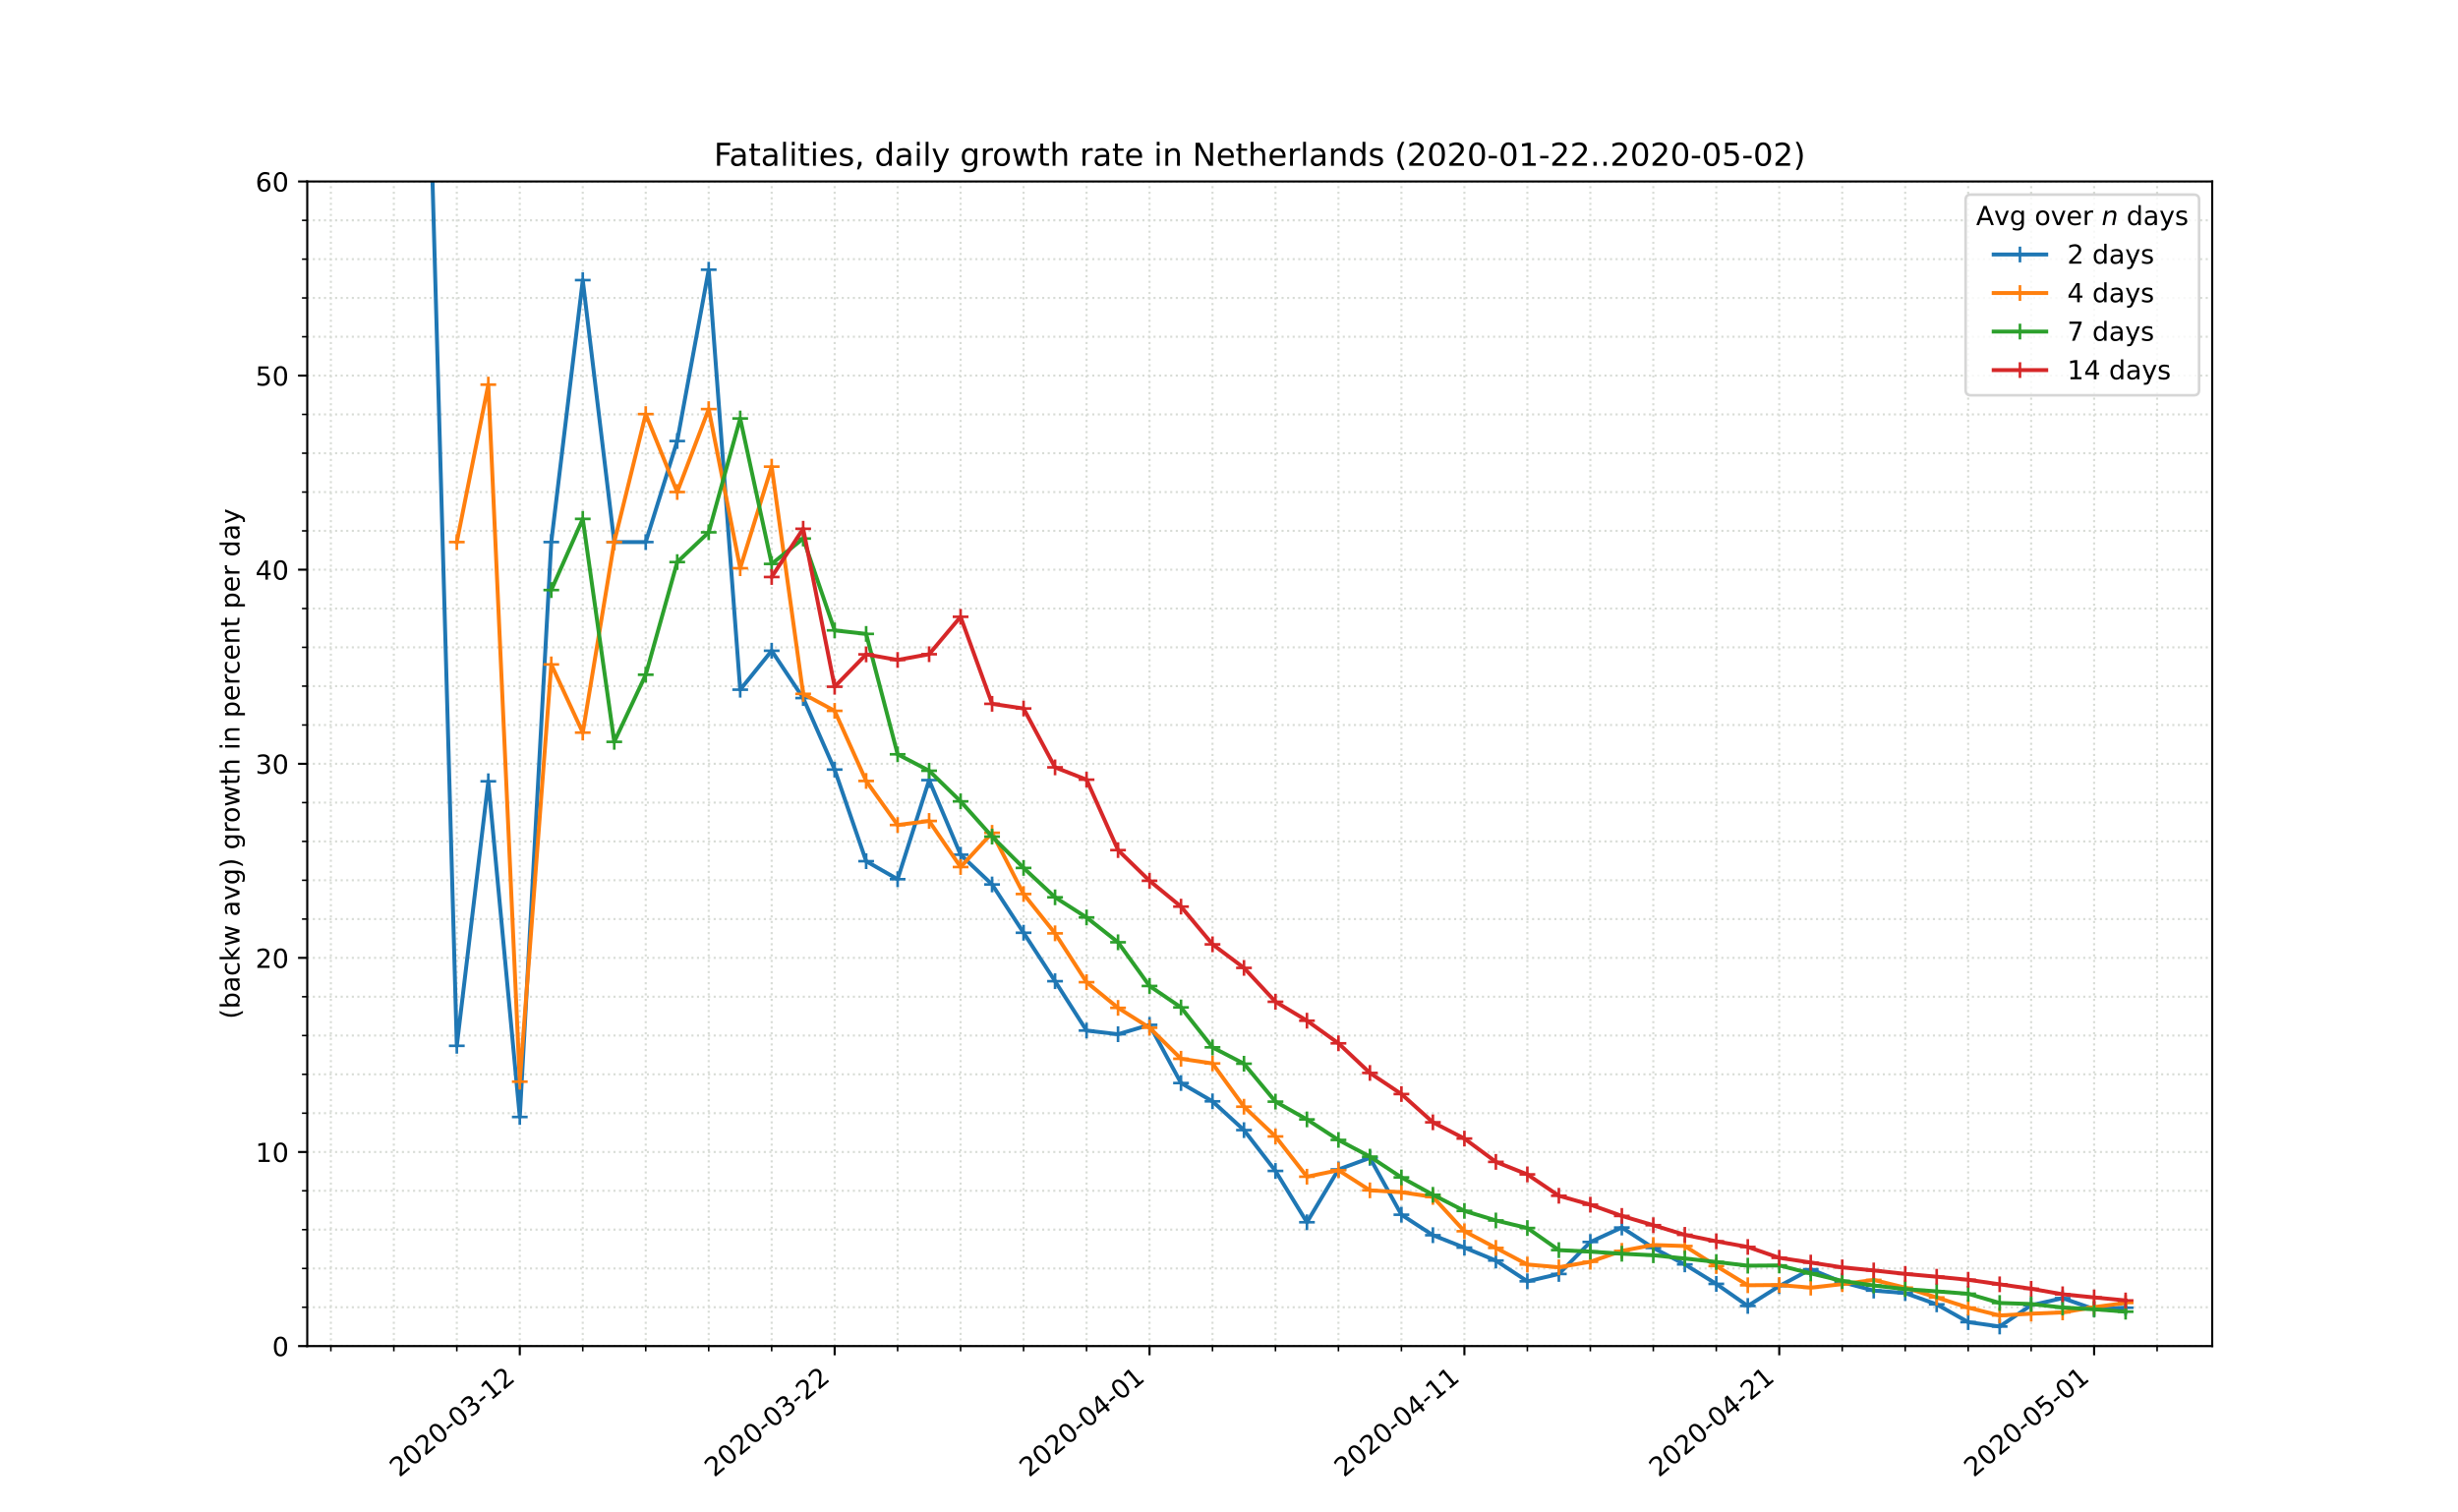 <?xml version="1.0" encoding="utf-8" standalone="no"?>
<!DOCTYPE svg PUBLIC "-//W3C//DTD SVG 1.1//EN"
  "http://www.w3.org/Graphics/SVG/1.1/DTD/svg11.dtd">
<!-- Created with matplotlib (https://matplotlib.org/) -->
<svg height="576pt" version="1.1" viewBox="0 0 936 576" width="936pt" xmlns="http://www.w3.org/2000/svg" xmlns:xlink="http://www.w3.org/1999/xlink">
 <defs>
  <style type="text/css">
*{stroke-linecap:butt;stroke-linejoin:round;}
  </style>
 </defs>
 <g id="figure_1">
  <g id="patch_1">
   <path d="M 0 576 
L 936 576 
L 936 0 
L 0 0 
z
" style="fill:#ffffff;"/>
  </g>
  <g id="axes_1">
   <g id="patch_2">
    <path d="M 117 512.64 
L 842.4 512.64 
L 842.4 69.12 
L 117 69.12 
z
" style="fill:#ffffff;"/>
   </g>
   <g id="matplotlib.axis_1">
    <g id="xtick_1">
     <g id="line2d_1">
      <path clip-path="url(#pc88c757cd6)" d="M 197.933 512.64 
L 197.933 69.12 
" style="fill:none;stroke:#d8dcd6;stroke-dasharray:0.8,1.32;stroke-dashoffset:0;stroke-width:0.8;"/>
     </g>
     <g id="line2d_2">
      <defs>
       <path d="M 0 0 
L 0 3.5 
" id="m077833f9cd" style="stroke:#000000;stroke-width:0.8;"/>
      </defs>
      <g>
       <use style="stroke:#000000;stroke-width:0.8;" x="197.933" xlink:href="#m077833f9cd" y="512.64"/>
      </g>
     </g>
     <g id="text_1">
      <!-- 2020-03-12 -->
      <defs>
       <path d="M 19.188 8.297 
L 53.609 8.297 
L 53.609 0 
L 7.328 0 
L 7.328 8.297 
Q 12.938 14.109 22.625 23.891 
Q 32.328 33.688 34.812 36.531 
Q 39.547 41.844 41.422 45.531 
Q 43.312 49.219 43.312 52.781 
Q 43.312 58.594 39.234 62.25 
Q 35.156 65.922 28.609 65.922 
Q 23.969 65.922 18.812 64.312 
Q 13.672 62.703 7.812 59.422 
L 7.812 69.391 
Q 13.766 71.781 18.938 73 
Q 24.125 74.219 28.422 74.219 
Q 39.75 74.219 46.484 68.547 
Q 53.219 62.891 53.219 53.422 
Q 53.219 48.922 51.531 44.891 
Q 49.859 40.875 45.406 35.406 
Q 44.188 33.984 37.641 27.219 
Q 31.109 20.453 19.188 8.297 
z
" id="DejaVuSans-50"/>
       <path d="M 31.781 66.406 
Q 24.172 66.406 20.328 58.906 
Q 16.5 51.422 16.5 36.375 
Q 16.5 21.391 20.328 13.891 
Q 24.172 6.391 31.781 6.391 
Q 39.453 6.391 43.281 13.891 
Q 47.125 21.391 47.125 36.375 
Q 47.125 51.422 43.281 58.906 
Q 39.453 66.406 31.781 66.406 
z
M 31.781 74.219 
Q 44.047 74.219 50.516 64.516 
Q 56.984 54.828 56.984 36.375 
Q 56.984 17.969 50.516 8.266 
Q 44.047 -1.422 31.781 -1.422 
Q 19.531 -1.422 13.062 8.266 
Q 6.594 17.969 6.594 36.375 
Q 6.594 54.828 13.062 64.516 
Q 19.531 74.219 31.781 74.219 
z
" id="DejaVuSans-48"/>
       <path d="M 4.891 31.391 
L 31.203 31.391 
L 31.203 23.391 
L 4.891 23.391 
z
" id="DejaVuSans-45"/>
       <path d="M 40.578 39.312 
Q 47.656 37.797 51.625 33 
Q 55.609 28.219 55.609 21.188 
Q 55.609 10.406 48.188 4.484 
Q 40.766 -1.422 27.094 -1.422 
Q 22.516 -1.422 17.656 -0.516 
Q 12.797 0.391 7.625 2.203 
L 7.625 11.719 
Q 11.719 9.328 16.594 8.109 
Q 21.484 6.891 26.812 6.891 
Q 36.078 6.891 40.938 10.547 
Q 45.797 14.203 45.797 21.188 
Q 45.797 27.641 41.281 31.266 
Q 36.766 34.906 28.719 34.906 
L 20.219 34.906 
L 20.219 43.016 
L 29.109 43.016 
Q 36.375 43.016 40.234 45.922 
Q 44.094 48.828 44.094 54.297 
Q 44.094 59.906 40.109 62.906 
Q 36.141 65.922 28.719 65.922 
Q 24.656 65.922 20.016 65.031 
Q 15.375 64.156 9.812 62.312 
L 9.812 71.094 
Q 15.438 72.656 20.344 73.438 
Q 25.25 74.219 29.594 74.219 
Q 40.828 74.219 47.359 69.109 
Q 53.906 64.016 53.906 55.328 
Q 53.906 49.266 50.438 45.094 
Q 46.969 40.922 40.578 39.312 
z
" id="DejaVuSans-51"/>
       <path d="M 12.406 8.297 
L 28.516 8.297 
L 28.516 63.922 
L 10.984 60.406 
L 10.984 69.391 
L 28.422 72.906 
L 38.281 72.906 
L 38.281 8.297 
L 54.391 8.297 
L 54.391 0 
L 12.406 0 
z
" id="DejaVuSans-49"/>
      </defs>
      <g transform="translate(152.077 562.817)rotate(-40)scale(0.1 -0.1)">
       <use xlink:href="#DejaVuSans-50"/>
       <use x="63.623" xlink:href="#DejaVuSans-48"/>
       <use x="127.246" xlink:href="#DejaVuSans-50"/>
       <use x="190.869" xlink:href="#DejaVuSans-48"/>
       <use x="254.492" xlink:href="#DejaVuSans-45"/>
       <use x="290.576" xlink:href="#DejaVuSans-48"/>
       <use x="354.199" xlink:href="#DejaVuSans-51"/>
       <use x="417.822" xlink:href="#DejaVuSans-45"/>
       <use x="453.906" xlink:href="#DejaVuSans-49"/>
       <use x="517.529" xlink:href="#DejaVuSans-50"/>
      </g>
     </g>
    </g>
    <g id="xtick_2">
     <g id="line2d_3">
      <path clip-path="url(#pc88c757cd6)" d="M 317.834 512.64 
L 317.834 69.12 
" style="fill:none;stroke:#d8dcd6;stroke-dasharray:0.8,1.32;stroke-dashoffset:0;stroke-width:0.8;"/>
     </g>
     <g id="line2d_4">
      <g>
       <use style="stroke:#000000;stroke-width:0.8;" x="317.834" xlink:href="#m077833f9cd" y="512.64"/>
      </g>
     </g>
     <g id="text_2">
      <!-- 2020-03-22 -->
      <g transform="translate(271.978 562.817)rotate(-40)scale(0.1 -0.1)">
       <use xlink:href="#DejaVuSans-50"/>
       <use x="63.623" xlink:href="#DejaVuSans-48"/>
       <use x="127.246" xlink:href="#DejaVuSans-50"/>
       <use x="190.869" xlink:href="#DejaVuSans-48"/>
       <use x="254.492" xlink:href="#DejaVuSans-45"/>
       <use x="290.576" xlink:href="#DejaVuSans-48"/>
       <use x="354.199" xlink:href="#DejaVuSans-51"/>
       <use x="417.822" xlink:href="#DejaVuSans-45"/>
       <use x="453.906" xlink:href="#DejaVuSans-50"/>
       <use x="517.529" xlink:href="#DejaVuSans-50"/>
      </g>
     </g>
    </g>
    <g id="xtick_3">
     <g id="line2d_5">
      <path clip-path="url(#pc88c757cd6)" d="M 437.735 512.64 
L 437.735 69.12 
" style="fill:none;stroke:#d8dcd6;stroke-dasharray:0.8,1.32;stroke-dashoffset:0;stroke-width:0.8;"/>
     </g>
     <g id="line2d_6">
      <g>
       <use style="stroke:#000000;stroke-width:0.8;" x="437.735" xlink:href="#m077833f9cd" y="512.64"/>
      </g>
     </g>
     <g id="text_3">
      <!-- 2020-04-01 -->
      <defs>
       <path d="M 37.797 64.312 
L 12.891 25.391 
L 37.797 25.391 
z
M 35.203 72.906 
L 47.609 72.906 
L 47.609 25.391 
L 58.016 25.391 
L 58.016 17.188 
L 47.609 17.188 
L 47.609 0 
L 37.797 0 
L 37.797 17.188 
L 4.891 17.188 
L 4.891 26.703 
z
" id="DejaVuSans-52"/>
      </defs>
      <g transform="translate(391.879 562.817)rotate(-40)scale(0.1 -0.1)">
       <use xlink:href="#DejaVuSans-50"/>
       <use x="63.623" xlink:href="#DejaVuSans-48"/>
       <use x="127.246" xlink:href="#DejaVuSans-50"/>
       <use x="190.869" xlink:href="#DejaVuSans-48"/>
       <use x="254.492" xlink:href="#DejaVuSans-45"/>
       <use x="290.576" xlink:href="#DejaVuSans-48"/>
       <use x="354.199" xlink:href="#DejaVuSans-52"/>
       <use x="417.822" xlink:href="#DejaVuSans-45"/>
       <use x="453.906" xlink:href="#DejaVuSans-48"/>
       <use x="517.529" xlink:href="#DejaVuSans-49"/>
      </g>
     </g>
    </g>
    <g id="xtick_4">
     <g id="line2d_7">
      <path clip-path="url(#pc88c757cd6)" d="M 557.636 512.64 
L 557.636 69.12 
" style="fill:none;stroke:#d8dcd6;stroke-dasharray:0.8,1.32;stroke-dashoffset:0;stroke-width:0.8;"/>
     </g>
     <g id="line2d_8">
      <g>
       <use style="stroke:#000000;stroke-width:0.8;" x="557.636" xlink:href="#m077833f9cd" y="512.64"/>
      </g>
     </g>
     <g id="text_4">
      <!-- 2020-04-11 -->
      <g transform="translate(511.78 562.817)rotate(-40)scale(0.1 -0.1)">
       <use xlink:href="#DejaVuSans-50"/>
       <use x="63.623" xlink:href="#DejaVuSans-48"/>
       <use x="127.246" xlink:href="#DejaVuSans-50"/>
       <use x="190.869" xlink:href="#DejaVuSans-48"/>
       <use x="254.492" xlink:href="#DejaVuSans-45"/>
       <use x="290.576" xlink:href="#DejaVuSans-48"/>
       <use x="354.199" xlink:href="#DejaVuSans-52"/>
       <use x="417.822" xlink:href="#DejaVuSans-45"/>
       <use x="453.906" xlink:href="#DejaVuSans-49"/>
       <use x="517.529" xlink:href="#DejaVuSans-49"/>
      </g>
     </g>
    </g>
    <g id="xtick_5">
     <g id="line2d_9">
      <path clip-path="url(#pc88c757cd6)" d="M 677.536 512.64 
L 677.536 69.12 
" style="fill:none;stroke:#d8dcd6;stroke-dasharray:0.8,1.32;stroke-dashoffset:0;stroke-width:0.8;"/>
     </g>
     <g id="line2d_10">
      <g>
       <use style="stroke:#000000;stroke-width:0.8;" x="677.536" xlink:href="#m077833f9cd" y="512.64"/>
      </g>
     </g>
     <g id="text_5">
      <!-- 2020-04-21 -->
      <g transform="translate(631.68 562.817)rotate(-40)scale(0.1 -0.1)">
       <use xlink:href="#DejaVuSans-50"/>
       <use x="63.623" xlink:href="#DejaVuSans-48"/>
       <use x="127.246" xlink:href="#DejaVuSans-50"/>
       <use x="190.869" xlink:href="#DejaVuSans-48"/>
       <use x="254.492" xlink:href="#DejaVuSans-45"/>
       <use x="290.576" xlink:href="#DejaVuSans-48"/>
       <use x="354.199" xlink:href="#DejaVuSans-52"/>
       <use x="417.822" xlink:href="#DejaVuSans-45"/>
       <use x="453.906" xlink:href="#DejaVuSans-50"/>
       <use x="517.529" xlink:href="#DejaVuSans-49"/>
      </g>
     </g>
    </g>
    <g id="xtick_6">
     <g id="line2d_11">
      <path clip-path="url(#pc88c757cd6)" d="M 797.437 512.64 
L 797.437 69.12 
" style="fill:none;stroke:#d8dcd6;stroke-dasharray:0.8,1.32;stroke-dashoffset:0;stroke-width:0.8;"/>
     </g>
     <g id="line2d_12">
      <g>
       <use style="stroke:#000000;stroke-width:0.8;" x="797.437" xlink:href="#m077833f9cd" y="512.64"/>
      </g>
     </g>
     <g id="text_6">
      <!-- 2020-05-01 -->
      <defs>
       <path d="M 10.797 72.906 
L 49.516 72.906 
L 49.516 64.594 
L 19.828 64.594 
L 19.828 46.734 
Q 21.969 47.469 24.109 47.828 
Q 26.266 48.188 28.422 48.188 
Q 40.625 48.188 47.75 41.5 
Q 54.891 34.812 54.891 23.391 
Q 54.891 11.625 47.562 5.094 
Q 40.234 -1.422 26.906 -1.422 
Q 22.312 -1.422 17.547 -0.641 
Q 12.797 0.141 7.719 1.703 
L 7.719 11.625 
Q 12.109 9.234 16.797 8.062 
Q 21.484 6.891 26.703 6.891 
Q 35.156 6.891 40.078 11.328 
Q 45.016 15.766 45.016 23.391 
Q 45.016 31 40.078 35.438 
Q 35.156 39.891 26.703 39.891 
Q 22.75 39.891 18.812 39.016 
Q 14.891 38.141 10.797 36.281 
z
" id="DejaVuSans-53"/>
      </defs>
      <g transform="translate(751.581 562.817)rotate(-40)scale(0.1 -0.1)">
       <use xlink:href="#DejaVuSans-50"/>
       <use x="63.623" xlink:href="#DejaVuSans-48"/>
       <use x="127.246" xlink:href="#DejaVuSans-50"/>
       <use x="190.869" xlink:href="#DejaVuSans-48"/>
       <use x="254.492" xlink:href="#DejaVuSans-45"/>
       <use x="290.576" xlink:href="#DejaVuSans-48"/>
       <use x="354.199" xlink:href="#DejaVuSans-53"/>
       <use x="417.822" xlink:href="#DejaVuSans-45"/>
       <use x="453.906" xlink:href="#DejaVuSans-48"/>
       <use x="517.529" xlink:href="#DejaVuSans-49"/>
      </g>
     </g>
    </g>
    <g id="xtick_7">
     <g id="line2d_13">
      <path clip-path="url(#pc88c757cd6)" d="M 125.993 512.64 
L 125.993 69.12 
" style="fill:none;stroke:#d8dcd6;stroke-dasharray:0.8,1.32;stroke-dashoffset:0;stroke-width:0.8;"/>
     </g>
     <g id="line2d_14">
      <defs>
       <path d="M 0 0 
L 0 2 
" id="m73cd51ea6b" style="stroke:#000000;stroke-width:0.6;"/>
      </defs>
      <g>
       <use style="stroke:#000000;stroke-width:0.6;" x="125.993" xlink:href="#m73cd51ea6b" y="512.64"/>
      </g>
     </g>
    </g>
    <g id="xtick_8">
     <g id="line2d_15">
      <path clip-path="url(#pc88c757cd6)" d="M 149.973 512.64 
L 149.973 69.12 
" style="fill:none;stroke:#d8dcd6;stroke-dasharray:0.8,1.32;stroke-dashoffset:0;stroke-width:0.8;"/>
     </g>
     <g id="line2d_16">
      <g>
       <use style="stroke:#000000;stroke-width:0.6;" x="149.973" xlink:href="#m73cd51ea6b" y="512.64"/>
      </g>
     </g>
    </g>
    <g id="xtick_9">
     <g id="line2d_17">
      <path clip-path="url(#pc88c757cd6)" d="M 173.953 512.64 
L 173.953 69.12 
" style="fill:none;stroke:#d8dcd6;stroke-dasharray:0.8,1.32;stroke-dashoffset:0;stroke-width:0.8;"/>
     </g>
     <g id="line2d_18">
      <g>
       <use style="stroke:#000000;stroke-width:0.6;" x="173.953" xlink:href="#m73cd51ea6b" y="512.64"/>
      </g>
     </g>
    </g>
    <g id="xtick_10">
     <g id="line2d_19">
      <path clip-path="url(#pc88c757cd6)" d="M 221.913 512.64 
L 221.913 69.12 
" style="fill:none;stroke:#d8dcd6;stroke-dasharray:0.8,1.32;stroke-dashoffset:0;stroke-width:0.8;"/>
     </g>
     <g id="line2d_20">
      <g>
       <use style="stroke:#000000;stroke-width:0.6;" x="221.913" xlink:href="#m73cd51ea6b" y="512.64"/>
      </g>
     </g>
    </g>
    <g id="xtick_11">
     <g id="line2d_21">
      <path clip-path="url(#pc88c757cd6)" d="M 245.893 512.64 
L 245.893 69.12 
" style="fill:none;stroke:#d8dcd6;stroke-dasharray:0.8,1.32;stroke-dashoffset:0;stroke-width:0.8;"/>
     </g>
     <g id="line2d_22">
      <g>
       <use style="stroke:#000000;stroke-width:0.6;" x="245.893" xlink:href="#m73cd51ea6b" y="512.64"/>
      </g>
     </g>
    </g>
    <g id="xtick_12">
     <g id="line2d_23">
      <path clip-path="url(#pc88c757cd6)" d="M 269.874 512.64 
L 269.874 69.12 
" style="fill:none;stroke:#d8dcd6;stroke-dasharray:0.8,1.32;stroke-dashoffset:0;stroke-width:0.8;"/>
     </g>
     <g id="line2d_24">
      <g>
       <use style="stroke:#000000;stroke-width:0.6;" x="269.874" xlink:href="#m73cd51ea6b" y="512.64"/>
      </g>
     </g>
    </g>
    <g id="xtick_13">
     <g id="line2d_25">
      <path clip-path="url(#pc88c757cd6)" d="M 293.854 512.64 
L 293.854 69.12 
" style="fill:none;stroke:#d8dcd6;stroke-dasharray:0.8,1.32;stroke-dashoffset:0;stroke-width:0.8;"/>
     </g>
     <g id="line2d_26">
      <g>
       <use style="stroke:#000000;stroke-width:0.6;" x="293.854" xlink:href="#m73cd51ea6b" y="512.64"/>
      </g>
     </g>
    </g>
    <g id="xtick_14">
     <g id="line2d_27">
      <path clip-path="url(#pc88c757cd6)" d="M 341.814 512.64 
L 341.814 69.12 
" style="fill:none;stroke:#d8dcd6;stroke-dasharray:0.8,1.32;stroke-dashoffset:0;stroke-width:0.8;"/>
     </g>
     <g id="line2d_28">
      <g>
       <use style="stroke:#000000;stroke-width:0.6;" x="341.814" xlink:href="#m73cd51ea6b" y="512.64"/>
      </g>
     </g>
    </g>
    <g id="xtick_15">
     <g id="line2d_29">
      <path clip-path="url(#pc88c757cd6)" d="M 365.794 512.64 
L 365.794 69.12 
" style="fill:none;stroke:#d8dcd6;stroke-dasharray:0.8,1.32;stroke-dashoffset:0;stroke-width:0.8;"/>
     </g>
     <g id="line2d_30">
      <g>
       <use style="stroke:#000000;stroke-width:0.6;" x="365.794" xlink:href="#m73cd51ea6b" y="512.64"/>
      </g>
     </g>
    </g>
    <g id="xtick_16">
     <g id="line2d_31">
      <path clip-path="url(#pc88c757cd6)" d="M 389.774 512.64 
L 389.774 69.12 
" style="fill:none;stroke:#d8dcd6;stroke-dasharray:0.8,1.32;stroke-dashoffset:0;stroke-width:0.8;"/>
     </g>
     <g id="line2d_32">
      <g>
       <use style="stroke:#000000;stroke-width:0.6;" x="389.774" xlink:href="#m73cd51ea6b" y="512.64"/>
      </g>
     </g>
    </g>
    <g id="xtick_17">
     <g id="line2d_33">
      <path clip-path="url(#pc88c757cd6)" d="M 413.755 512.64 
L 413.755 69.12 
" style="fill:none;stroke:#d8dcd6;stroke-dasharray:0.8,1.32;stroke-dashoffset:0;stroke-width:0.8;"/>
     </g>
     <g id="line2d_34">
      <g>
       <use style="stroke:#000000;stroke-width:0.6;" x="413.755" xlink:href="#m73cd51ea6b" y="512.64"/>
      </g>
     </g>
    </g>
    <g id="xtick_18">
     <g id="line2d_35">
      <path clip-path="url(#pc88c757cd6)" d="M 461.715 512.64 
L 461.715 69.12 
" style="fill:none;stroke:#d8dcd6;stroke-dasharray:0.8,1.32;stroke-dashoffset:0;stroke-width:0.8;"/>
     </g>
     <g id="line2d_36">
      <g>
       <use style="stroke:#000000;stroke-width:0.6;" x="461.715" xlink:href="#m73cd51ea6b" y="512.64"/>
      </g>
     </g>
    </g>
    <g id="xtick_19">
     <g id="line2d_37">
      <path clip-path="url(#pc88c757cd6)" d="M 485.695 512.64 
L 485.695 69.12 
" style="fill:none;stroke:#d8dcd6;stroke-dasharray:0.8,1.32;stroke-dashoffset:0;stroke-width:0.8;"/>
     </g>
     <g id="line2d_38">
      <g>
       <use style="stroke:#000000;stroke-width:0.6;" x="485.695" xlink:href="#m73cd51ea6b" y="512.64"/>
      </g>
     </g>
    </g>
    <g id="xtick_20">
     <g id="line2d_39">
      <path clip-path="url(#pc88c757cd6)" d="M 509.675 512.64 
L 509.675 69.12 
" style="fill:none;stroke:#d8dcd6;stroke-dasharray:0.8,1.32;stroke-dashoffset:0;stroke-width:0.8;"/>
     </g>
     <g id="line2d_40">
      <g>
       <use style="stroke:#000000;stroke-width:0.6;" x="509.675" xlink:href="#m73cd51ea6b" y="512.64"/>
      </g>
     </g>
    </g>
    <g id="xtick_21">
     <g id="line2d_41">
      <path clip-path="url(#pc88c757cd6)" d="M 533.655 512.64 
L 533.655 69.12 
" style="fill:none;stroke:#d8dcd6;stroke-dasharray:0.8,1.32;stroke-dashoffset:0;stroke-width:0.8;"/>
     </g>
     <g id="line2d_42">
      <g>
       <use style="stroke:#000000;stroke-width:0.6;" x="533.655" xlink:href="#m73cd51ea6b" y="512.64"/>
      </g>
     </g>
    </g>
    <g id="xtick_22">
     <g id="line2d_43">
      <path clip-path="url(#pc88c757cd6)" d="M 581.616 512.64 
L 581.616 69.12 
" style="fill:none;stroke:#d8dcd6;stroke-dasharray:0.8,1.32;stroke-dashoffset:0;stroke-width:0.8;"/>
     </g>
     <g id="line2d_44">
      <g>
       <use style="stroke:#000000;stroke-width:0.6;" x="581.616" xlink:href="#m73cd51ea6b" y="512.64"/>
      </g>
     </g>
    </g>
    <g id="xtick_23">
     <g id="line2d_45">
      <path clip-path="url(#pc88c757cd6)" d="M 605.596 512.64 
L 605.596 69.12 
" style="fill:none;stroke:#d8dcd6;stroke-dasharray:0.8,1.32;stroke-dashoffset:0;stroke-width:0.8;"/>
     </g>
     <g id="line2d_46">
      <g>
       <use style="stroke:#000000;stroke-width:0.6;" x="605.596" xlink:href="#m73cd51ea6b" y="512.64"/>
      </g>
     </g>
    </g>
    <g id="xtick_24">
     <g id="line2d_47">
      <path clip-path="url(#pc88c757cd6)" d="M 629.576 512.64 
L 629.576 69.12 
" style="fill:none;stroke:#d8dcd6;stroke-dasharray:0.8,1.32;stroke-dashoffset:0;stroke-width:0.8;"/>
     </g>
     <g id="line2d_48">
      <g>
       <use style="stroke:#000000;stroke-width:0.6;" x="629.576" xlink:href="#m73cd51ea6b" y="512.64"/>
      </g>
     </g>
    </g>
    <g id="xtick_25">
     <g id="line2d_49">
      <path clip-path="url(#pc88c757cd6)" d="M 653.556 512.64 
L 653.556 69.12 
" style="fill:none;stroke:#d8dcd6;stroke-dasharray:0.8,1.32;stroke-dashoffset:0;stroke-width:0.8;"/>
     </g>
     <g id="line2d_50">
      <g>
       <use style="stroke:#000000;stroke-width:0.6;" x="653.556" xlink:href="#m73cd51ea6b" y="512.64"/>
      </g>
     </g>
    </g>
    <g id="xtick_26">
     <g id="line2d_51">
      <path clip-path="url(#pc88c757cd6)" d="M 701.517 512.64 
L 701.517 69.12 
" style="fill:none;stroke:#d8dcd6;stroke-dasharray:0.8,1.32;stroke-dashoffset:0;stroke-width:0.8;"/>
     </g>
     <g id="line2d_52">
      <g>
       <use style="stroke:#000000;stroke-width:0.6;" x="701.517" xlink:href="#m73cd51ea6b" y="512.64"/>
      </g>
     </g>
    </g>
    <g id="xtick_27">
     <g id="line2d_53">
      <path clip-path="url(#pc88c757cd6)" d="M 725.497 512.64 
L 725.497 69.12 
" style="fill:none;stroke:#d8dcd6;stroke-dasharray:0.8,1.32;stroke-dashoffset:0;stroke-width:0.8;"/>
     </g>
     <g id="line2d_54">
      <g>
       <use style="stroke:#000000;stroke-width:0.6;" x="725.497" xlink:href="#m73cd51ea6b" y="512.64"/>
      </g>
     </g>
    </g>
    <g id="xtick_28">
     <g id="line2d_55">
      <path clip-path="url(#pc88c757cd6)" d="M 749.477 512.64 
L 749.477 69.12 
" style="fill:none;stroke:#d8dcd6;stroke-dasharray:0.8,1.32;stroke-dashoffset:0;stroke-width:0.8;"/>
     </g>
     <g id="line2d_56">
      <g>
       <use style="stroke:#000000;stroke-width:0.6;" x="749.477" xlink:href="#m73cd51ea6b" y="512.64"/>
      </g>
     </g>
    </g>
    <g id="xtick_29">
     <g id="line2d_57">
      <path clip-path="url(#pc88c757cd6)" d="M 773.457 512.64 
L 773.457 69.12 
" style="fill:none;stroke:#d8dcd6;stroke-dasharray:0.8,1.32;stroke-dashoffset:0;stroke-width:0.8;"/>
     </g>
     <g id="line2d_58">
      <g>
       <use style="stroke:#000000;stroke-width:0.6;" x="773.457" xlink:href="#m73cd51ea6b" y="512.64"/>
      </g>
     </g>
    </g>
    <g id="xtick_30">
     <g id="line2d_59">
      <path clip-path="url(#pc88c757cd6)" d="M 821.417 512.64 
L 821.417 69.12 
" style="fill:none;stroke:#d8dcd6;stroke-dasharray:0.8,1.32;stroke-dashoffset:0;stroke-width:0.8;"/>
     </g>
     <g id="line2d_60">
      <g>
       <use style="stroke:#000000;stroke-width:0.6;" x="821.417" xlink:href="#m73cd51ea6b" y="512.64"/>
      </g>
     </g>
    </g>
   </g>
   <g id="matplotlib.axis_2">
    <g id="ytick_1">
     <g id="line2d_61">
      <path clip-path="url(#pc88c757cd6)" d="M 117 512.64 
L 842.4 512.64 
" style="fill:none;stroke:#d8dcd6;stroke-dasharray:0.8,1.32;stroke-dashoffset:0;stroke-width:0.8;"/>
     </g>
     <g id="line2d_62">
      <defs>
       <path d="M 0 0 
L -3.5 0 
" id="m1bc351afc8" style="stroke:#000000;stroke-width:0.8;"/>
      </defs>
      <g>
       <use style="stroke:#000000;stroke-width:0.8;" x="117" xlink:href="#m1bc351afc8" y="512.64"/>
      </g>
     </g>
     <g id="text_7">
      <!-- 0 -->
      <g transform="translate(103.638 516.439)scale(0.1 -0.1)">
       <use xlink:href="#DejaVuSans-48"/>
      </g>
     </g>
    </g>
    <g id="ytick_2">
     <g id="line2d_63">
      <path clip-path="url(#pc88c757cd6)" d="M 117 438.72 
L 842.4 438.72 
" style="fill:none;stroke:#d8dcd6;stroke-dasharray:0.8,1.32;stroke-dashoffset:0;stroke-width:0.8;"/>
     </g>
     <g id="line2d_64">
      <g>
       <use style="stroke:#000000;stroke-width:0.8;" x="117" xlink:href="#m1bc351afc8" y="438.72"/>
      </g>
     </g>
     <g id="text_8">
      <!-- 10 -->
      <g transform="translate(97.275 442.519)scale(0.1 -0.1)">
       <use xlink:href="#DejaVuSans-49"/>
       <use x="63.623" xlink:href="#DejaVuSans-48"/>
      </g>
     </g>
    </g>
    <g id="ytick_3">
     <g id="line2d_65">
      <path clip-path="url(#pc88c757cd6)" d="M 117 364.8 
L 842.4 364.8 
" style="fill:none;stroke:#d8dcd6;stroke-dasharray:0.8,1.32;stroke-dashoffset:0;stroke-width:0.8;"/>
     </g>
     <g id="line2d_66">
      <g>
       <use style="stroke:#000000;stroke-width:0.8;" x="117" xlink:href="#m1bc351afc8" y="364.8"/>
      </g>
     </g>
     <g id="text_9">
      <!-- 20 -->
      <g transform="translate(97.275 368.599)scale(0.1 -0.1)">
       <use xlink:href="#DejaVuSans-50"/>
       <use x="63.623" xlink:href="#DejaVuSans-48"/>
      </g>
     </g>
    </g>
    <g id="ytick_4">
     <g id="line2d_67">
      <path clip-path="url(#pc88c757cd6)" d="M 117 290.88 
L 842.4 290.88 
" style="fill:none;stroke:#d8dcd6;stroke-dasharray:0.8,1.32;stroke-dashoffset:0;stroke-width:0.8;"/>
     </g>
     <g id="line2d_68">
      <g>
       <use style="stroke:#000000;stroke-width:0.8;" x="117" xlink:href="#m1bc351afc8" y="290.88"/>
      </g>
     </g>
     <g id="text_10">
      <!-- 30 -->
      <g transform="translate(97.275 294.679)scale(0.1 -0.1)">
       <use xlink:href="#DejaVuSans-51"/>
       <use x="63.623" xlink:href="#DejaVuSans-48"/>
      </g>
     </g>
    </g>
    <g id="ytick_5">
     <g id="line2d_69">
      <path clip-path="url(#pc88c757cd6)" d="M 117 216.96 
L 842.4 216.96 
" style="fill:none;stroke:#d8dcd6;stroke-dasharray:0.8,1.32;stroke-dashoffset:0;stroke-width:0.8;"/>
     </g>
     <g id="line2d_70">
      <g>
       <use style="stroke:#000000;stroke-width:0.8;" x="117" xlink:href="#m1bc351afc8" y="216.96"/>
      </g>
     </g>
     <g id="text_11">
      <!-- 40 -->
      <g transform="translate(97.275 220.759)scale(0.1 -0.1)">
       <use xlink:href="#DejaVuSans-52"/>
       <use x="63.623" xlink:href="#DejaVuSans-48"/>
      </g>
     </g>
    </g>
    <g id="ytick_6">
     <g id="line2d_71">
      <path clip-path="url(#pc88c757cd6)" d="M 117 143.04 
L 842.4 143.04 
" style="fill:none;stroke:#d8dcd6;stroke-dasharray:0.8,1.32;stroke-dashoffset:0;stroke-width:0.8;"/>
     </g>
     <g id="line2d_72">
      <g>
       <use style="stroke:#000000;stroke-width:0.8;" x="117" xlink:href="#m1bc351afc8" y="143.04"/>
      </g>
     </g>
     <g id="text_12">
      <!-- 50 -->
      <g transform="translate(97.275 146.839)scale(0.1 -0.1)">
       <use xlink:href="#DejaVuSans-53"/>
       <use x="63.623" xlink:href="#DejaVuSans-48"/>
      </g>
     </g>
    </g>
    <g id="ytick_7">
     <g id="line2d_73">
      <path clip-path="url(#pc88c757cd6)" d="M 117 69.12 
L 842.4 69.12 
" style="fill:none;stroke:#d8dcd6;stroke-dasharray:0.8,1.32;stroke-dashoffset:0;stroke-width:0.8;"/>
     </g>
     <g id="line2d_74">
      <g>
       <use style="stroke:#000000;stroke-width:0.8;" x="117" xlink:href="#m1bc351afc8" y="69.12"/>
      </g>
     </g>
     <g id="text_13">
      <!-- 60 -->
      <defs>
       <path d="M 33.016 40.375 
Q 26.375 40.375 22.484 35.828 
Q 18.609 31.297 18.609 23.391 
Q 18.609 15.531 22.484 10.953 
Q 26.375 6.391 33.016 6.391 
Q 39.656 6.391 43.531 10.953 
Q 47.406 15.531 47.406 23.391 
Q 47.406 31.297 43.531 35.828 
Q 39.656 40.375 33.016 40.375 
z
M 52.594 71.297 
L 52.594 62.312 
Q 48.875 64.062 45.094 64.984 
Q 41.312 65.922 37.594 65.922 
Q 27.828 65.922 22.672 59.328 
Q 17.531 52.734 16.797 39.406 
Q 19.672 43.656 24.016 45.922 
Q 28.375 48.188 33.594 48.188 
Q 44.578 48.188 50.953 41.516 
Q 57.328 34.859 57.328 23.391 
Q 57.328 12.156 50.688 5.359 
Q 44.047 -1.422 33.016 -1.422 
Q 20.359 -1.422 13.672 8.266 
Q 6.984 17.969 6.984 36.375 
Q 6.984 53.656 15.188 63.938 
Q 23.391 74.219 37.203 74.219 
Q 40.922 74.219 44.703 73.484 
Q 48.484 72.75 52.594 71.297 
z
" id="DejaVuSans-54"/>
      </defs>
      <g transform="translate(97.275 72.919)scale(0.1 -0.1)">
       <use xlink:href="#DejaVuSans-54"/>
       <use x="63.623" xlink:href="#DejaVuSans-48"/>
      </g>
     </g>
    </g>
    <g id="ytick_8">
     <g id="line2d_75">
      <path clip-path="url(#pc88c757cd6)" d="M 117 497.856 
L 842.4 497.856 
" style="fill:none;stroke:#d8dcd6;stroke-dasharray:0.8,1.32;stroke-dashoffset:0;stroke-width:0.8;"/>
     </g>
     <g id="line2d_76">
      <defs>
       <path d="M 0 0 
L -2 0 
" id="m6247ccdc60" style="stroke:#000000;stroke-width:0.6;"/>
      </defs>
      <g>
       <use style="stroke:#000000;stroke-width:0.6;" x="117" xlink:href="#m6247ccdc60" y="497.856"/>
      </g>
     </g>
    </g>
    <g id="ytick_9">
     <g id="line2d_77">
      <path clip-path="url(#pc88c757cd6)" d="M 117 483.072 
L 842.4 483.072 
" style="fill:none;stroke:#d8dcd6;stroke-dasharray:0.8,1.32;stroke-dashoffset:0;stroke-width:0.8;"/>
     </g>
     <g id="line2d_78">
      <g>
       <use style="stroke:#000000;stroke-width:0.6;" x="117" xlink:href="#m6247ccdc60" y="483.072"/>
      </g>
     </g>
    </g>
    <g id="ytick_10">
     <g id="line2d_79">
      <path clip-path="url(#pc88c757cd6)" d="M 117 468.288 
L 842.4 468.288 
" style="fill:none;stroke:#d8dcd6;stroke-dasharray:0.8,1.32;stroke-dashoffset:0;stroke-width:0.8;"/>
     </g>
     <g id="line2d_80">
      <g>
       <use style="stroke:#000000;stroke-width:0.6;" x="117" xlink:href="#m6247ccdc60" y="468.288"/>
      </g>
     </g>
    </g>
    <g id="ytick_11">
     <g id="line2d_81">
      <path clip-path="url(#pc88c757cd6)" d="M 117 453.504 
L 842.4 453.504 
" style="fill:none;stroke:#d8dcd6;stroke-dasharray:0.8,1.32;stroke-dashoffset:0;stroke-width:0.8;"/>
     </g>
     <g id="line2d_82">
      <g>
       <use style="stroke:#000000;stroke-width:0.6;" x="117" xlink:href="#m6247ccdc60" y="453.504"/>
      </g>
     </g>
    </g>
    <g id="ytick_12">
     <g id="line2d_83">
      <path clip-path="url(#pc88c757cd6)" d="M 117 423.936 
L 842.4 423.936 
" style="fill:none;stroke:#d8dcd6;stroke-dasharray:0.8,1.32;stroke-dashoffset:0;stroke-width:0.8;"/>
     </g>
     <g id="line2d_84">
      <g>
       <use style="stroke:#000000;stroke-width:0.6;" x="117" xlink:href="#m6247ccdc60" y="423.936"/>
      </g>
     </g>
    </g>
    <g id="ytick_13">
     <g id="line2d_85">
      <path clip-path="url(#pc88c757cd6)" d="M 117 409.152 
L 842.4 409.152 
" style="fill:none;stroke:#d8dcd6;stroke-dasharray:0.8,1.32;stroke-dashoffset:0;stroke-width:0.8;"/>
     </g>
     <g id="line2d_86">
      <g>
       <use style="stroke:#000000;stroke-width:0.6;" x="117" xlink:href="#m6247ccdc60" y="409.152"/>
      </g>
     </g>
    </g>
    <g id="ytick_14">
     <g id="line2d_87">
      <path clip-path="url(#pc88c757cd6)" d="M 117 394.368 
L 842.4 394.368 
" style="fill:none;stroke:#d8dcd6;stroke-dasharray:0.8,1.32;stroke-dashoffset:0;stroke-width:0.8;"/>
     </g>
     <g id="line2d_88">
      <g>
       <use style="stroke:#000000;stroke-width:0.6;" x="117" xlink:href="#m6247ccdc60" y="394.368"/>
      </g>
     </g>
    </g>
    <g id="ytick_15">
     <g id="line2d_89">
      <path clip-path="url(#pc88c757cd6)" d="M 117 379.584 
L 842.4 379.584 
" style="fill:none;stroke:#d8dcd6;stroke-dasharray:0.8,1.32;stroke-dashoffset:0;stroke-width:0.8;"/>
     </g>
     <g id="line2d_90">
      <g>
       <use style="stroke:#000000;stroke-width:0.6;" x="117" xlink:href="#m6247ccdc60" y="379.584"/>
      </g>
     </g>
    </g>
    <g id="ytick_16">
     <g id="line2d_91">
      <path clip-path="url(#pc88c757cd6)" d="M 117 350.016 
L 842.4 350.016 
" style="fill:none;stroke:#d8dcd6;stroke-dasharray:0.8,1.32;stroke-dashoffset:0;stroke-width:0.8;"/>
     </g>
     <g id="line2d_92">
      <g>
       <use style="stroke:#000000;stroke-width:0.6;" x="117" xlink:href="#m6247ccdc60" y="350.016"/>
      </g>
     </g>
    </g>
    <g id="ytick_17">
     <g id="line2d_93">
      <path clip-path="url(#pc88c757cd6)" d="M 117 335.232 
L 842.4 335.232 
" style="fill:none;stroke:#d8dcd6;stroke-dasharray:0.8,1.32;stroke-dashoffset:0;stroke-width:0.8;"/>
     </g>
     <g id="line2d_94">
      <g>
       <use style="stroke:#000000;stroke-width:0.6;" x="117" xlink:href="#m6247ccdc60" y="335.232"/>
      </g>
     </g>
    </g>
    <g id="ytick_18">
     <g id="line2d_95">
      <path clip-path="url(#pc88c757cd6)" d="M 117 320.448 
L 842.4 320.448 
" style="fill:none;stroke:#d8dcd6;stroke-dasharray:0.8,1.32;stroke-dashoffset:0;stroke-width:0.8;"/>
     </g>
     <g id="line2d_96">
      <g>
       <use style="stroke:#000000;stroke-width:0.6;" x="117" xlink:href="#m6247ccdc60" y="320.448"/>
      </g>
     </g>
    </g>
    <g id="ytick_19">
     <g id="line2d_97">
      <path clip-path="url(#pc88c757cd6)" d="M 117 305.664 
L 842.4 305.664 
" style="fill:none;stroke:#d8dcd6;stroke-dasharray:0.8,1.32;stroke-dashoffset:0;stroke-width:0.8;"/>
     </g>
     <g id="line2d_98">
      <g>
       <use style="stroke:#000000;stroke-width:0.6;" x="117" xlink:href="#m6247ccdc60" y="305.664"/>
      </g>
     </g>
    </g>
    <g id="ytick_20">
     <g id="line2d_99">
      <path clip-path="url(#pc88c757cd6)" d="M 117 276.096 
L 842.4 276.096 
" style="fill:none;stroke:#d8dcd6;stroke-dasharray:0.8,1.32;stroke-dashoffset:0;stroke-width:0.8;"/>
     </g>
     <g id="line2d_100">
      <g>
       <use style="stroke:#000000;stroke-width:0.6;" x="117" xlink:href="#m6247ccdc60" y="276.096"/>
      </g>
     </g>
    </g>
    <g id="ytick_21">
     <g id="line2d_101">
      <path clip-path="url(#pc88c757cd6)" d="M 117 261.312 
L 842.4 261.312 
" style="fill:none;stroke:#d8dcd6;stroke-dasharray:0.8,1.32;stroke-dashoffset:0;stroke-width:0.8;"/>
     </g>
     <g id="line2d_102">
      <g>
       <use style="stroke:#000000;stroke-width:0.6;" x="117" xlink:href="#m6247ccdc60" y="261.312"/>
      </g>
     </g>
    </g>
    <g id="ytick_22">
     <g id="line2d_103">
      <path clip-path="url(#pc88c757cd6)" d="M 117 246.528 
L 842.4 246.528 
" style="fill:none;stroke:#d8dcd6;stroke-dasharray:0.8,1.32;stroke-dashoffset:0;stroke-width:0.8;"/>
     </g>
     <g id="line2d_104">
      <g>
       <use style="stroke:#000000;stroke-width:0.6;" x="117" xlink:href="#m6247ccdc60" y="246.528"/>
      </g>
     </g>
    </g>
    <g id="ytick_23">
     <g id="line2d_105">
      <path clip-path="url(#pc88c757cd6)" d="M 117 231.744 
L 842.4 231.744 
" style="fill:none;stroke:#d8dcd6;stroke-dasharray:0.8,1.32;stroke-dashoffset:0;stroke-width:0.8;"/>
     </g>
     <g id="line2d_106">
      <g>
       <use style="stroke:#000000;stroke-width:0.6;" x="117" xlink:href="#m6247ccdc60" y="231.744"/>
      </g>
     </g>
    </g>
    <g id="ytick_24">
     <g id="line2d_107">
      <path clip-path="url(#pc88c757cd6)" d="M 117 202.176 
L 842.4 202.176 
" style="fill:none;stroke:#d8dcd6;stroke-dasharray:0.8,1.32;stroke-dashoffset:0;stroke-width:0.8;"/>
     </g>
     <g id="line2d_108">
      <g>
       <use style="stroke:#000000;stroke-width:0.6;" x="117" xlink:href="#m6247ccdc60" y="202.176"/>
      </g>
     </g>
    </g>
    <g id="ytick_25">
     <g id="line2d_109">
      <path clip-path="url(#pc88c757cd6)" d="M 117 187.392 
L 842.4 187.392 
" style="fill:none;stroke:#d8dcd6;stroke-dasharray:0.8,1.32;stroke-dashoffset:0;stroke-width:0.8;"/>
     </g>
     <g id="line2d_110">
      <g>
       <use style="stroke:#000000;stroke-width:0.6;" x="117" xlink:href="#m6247ccdc60" y="187.392"/>
      </g>
     </g>
    </g>
    <g id="ytick_26">
     <g id="line2d_111">
      <path clip-path="url(#pc88c757cd6)" d="M 117 172.608 
L 842.4 172.608 
" style="fill:none;stroke:#d8dcd6;stroke-dasharray:0.8,1.32;stroke-dashoffset:0;stroke-width:0.8;"/>
     </g>
     <g id="line2d_112">
      <g>
       <use style="stroke:#000000;stroke-width:0.6;" x="117" xlink:href="#m6247ccdc60" y="172.608"/>
      </g>
     </g>
    </g>
    <g id="ytick_27">
     <g id="line2d_113">
      <path clip-path="url(#pc88c757cd6)" d="M 117 157.824 
L 842.4 157.824 
" style="fill:none;stroke:#d8dcd6;stroke-dasharray:0.8,1.32;stroke-dashoffset:0;stroke-width:0.8;"/>
     </g>
     <g id="line2d_114">
      <g>
       <use style="stroke:#000000;stroke-width:0.6;" x="117" xlink:href="#m6247ccdc60" y="157.824"/>
      </g>
     </g>
    </g>
    <g id="ytick_28">
     <g id="line2d_115">
      <path clip-path="url(#pc88c757cd6)" d="M 117 128.256 
L 842.4 128.256 
" style="fill:none;stroke:#d8dcd6;stroke-dasharray:0.8,1.32;stroke-dashoffset:0;stroke-width:0.8;"/>
     </g>
     <g id="line2d_116">
      <g>
       <use style="stroke:#000000;stroke-width:0.6;" x="117" xlink:href="#m6247ccdc60" y="128.256"/>
      </g>
     </g>
    </g>
    <g id="ytick_29">
     <g id="line2d_117">
      <path clip-path="url(#pc88c757cd6)" d="M 117 113.472 
L 842.4 113.472 
" style="fill:none;stroke:#d8dcd6;stroke-dasharray:0.8,1.32;stroke-dashoffset:0;stroke-width:0.8;"/>
     </g>
     <g id="line2d_118">
      <g>
       <use style="stroke:#000000;stroke-width:0.6;" x="117" xlink:href="#m6247ccdc60" y="113.472"/>
      </g>
     </g>
    </g>
    <g id="ytick_30">
     <g id="line2d_119">
      <path clip-path="url(#pc88c757cd6)" d="M 117 98.688 
L 842.4 98.688 
" style="fill:none;stroke:#d8dcd6;stroke-dasharray:0.8,1.32;stroke-dashoffset:0;stroke-width:0.8;"/>
     </g>
     <g id="line2d_120">
      <g>
       <use style="stroke:#000000;stroke-width:0.6;" x="117" xlink:href="#m6247ccdc60" y="98.688"/>
      </g>
     </g>
    </g>
    <g id="ytick_31">
     <g id="line2d_121">
      <path clip-path="url(#pc88c757cd6)" d="M 117 83.904 
L 842.4 83.904 
" style="fill:none;stroke:#d8dcd6;stroke-dasharray:0.8,1.32;stroke-dashoffset:0;stroke-width:0.8;"/>
     </g>
     <g id="line2d_122">
      <g>
       <use style="stroke:#000000;stroke-width:0.6;" x="117" xlink:href="#m6247ccdc60" y="83.904"/>
      </g>
     </g>
    </g>
    <g id="text_14">
     <!-- (backw avg) growth in percent per day -->
     <defs>
      <path d="M 31 75.875 
Q 24.469 64.656 21.281 53.656 
Q 18.109 42.672 18.109 31.391 
Q 18.109 20.125 21.312 9.062 
Q 24.516 -2 31 -13.188 
L 23.188 -13.188 
Q 15.875 -1.703 12.234 9.375 
Q 8.594 20.453 8.594 31.391 
Q 8.594 42.281 12.203 53.312 
Q 15.828 64.359 23.188 75.875 
z
" id="DejaVuSans-40"/>
      <path d="M 48.688 27.297 
Q 48.688 37.203 44.609 42.844 
Q 40.531 48.484 33.406 48.484 
Q 26.266 48.484 22.188 42.844 
Q 18.109 37.203 18.109 27.297 
Q 18.109 17.391 22.188 11.75 
Q 26.266 6.109 33.406 6.109 
Q 40.531 6.109 44.609 11.75 
Q 48.688 17.391 48.688 27.297 
z
M 18.109 46.391 
Q 20.953 51.266 25.266 53.625 
Q 29.594 56 35.594 56 
Q 45.562 56 51.781 48.094 
Q 58.016 40.188 58.016 27.297 
Q 58.016 14.406 51.781 6.484 
Q 45.562 -1.422 35.594 -1.422 
Q 29.594 -1.422 25.266 0.953 
Q 20.953 3.328 18.109 8.203 
L 18.109 0 
L 9.078 0 
L 9.078 75.984 
L 18.109 75.984 
z
" id="DejaVuSans-98"/>
      <path d="M 34.281 27.484 
Q 23.391 27.484 19.188 25 
Q 14.984 22.516 14.984 16.5 
Q 14.984 11.719 18.141 8.906 
Q 21.297 6.109 26.703 6.109 
Q 34.188 6.109 38.703 11.406 
Q 43.219 16.703 43.219 25.484 
L 43.219 27.484 
z
M 52.203 31.203 
L 52.203 0 
L 43.219 0 
L 43.219 8.297 
Q 40.141 3.328 35.547 0.953 
Q 30.953 -1.422 24.312 -1.422 
Q 15.922 -1.422 10.953 3.297 
Q 6 8.016 6 15.922 
Q 6 25.141 12.172 29.828 
Q 18.359 34.516 30.609 34.516 
L 43.219 34.516 
L 43.219 35.406 
Q 43.219 41.609 39.141 45 
Q 35.062 48.391 27.688 48.391 
Q 23 48.391 18.547 47.266 
Q 14.109 46.141 10.016 43.891 
L 10.016 52.203 
Q 14.938 54.109 19.578 55.047 
Q 24.219 56 28.609 56 
Q 40.484 56 46.344 49.844 
Q 52.203 43.703 52.203 31.203 
z
" id="DejaVuSans-97"/>
      <path d="M 48.781 52.594 
L 48.781 44.188 
Q 44.969 46.297 41.141 47.344 
Q 37.312 48.391 33.406 48.391 
Q 24.656 48.391 19.812 42.844 
Q 14.984 37.312 14.984 27.297 
Q 14.984 17.281 19.812 11.734 
Q 24.656 6.203 33.406 6.203 
Q 37.312 6.203 41.141 7.25 
Q 44.969 8.297 48.781 10.406 
L 48.781 2.094 
Q 45.016 0.344 40.984 -0.531 
Q 36.969 -1.422 32.422 -1.422 
Q 20.062 -1.422 12.781 6.344 
Q 5.516 14.109 5.516 27.297 
Q 5.516 40.672 12.859 48.328 
Q 20.219 56 33.016 56 
Q 37.156 56 41.109 55.141 
Q 45.062 54.297 48.781 52.594 
z
" id="DejaVuSans-99"/>
      <path d="M 9.078 75.984 
L 18.109 75.984 
L 18.109 31.109 
L 44.922 54.688 
L 56.391 54.688 
L 27.391 29.109 
L 57.625 0 
L 45.906 0 
L 18.109 26.703 
L 18.109 0 
L 9.078 0 
z
" id="DejaVuSans-107"/>
      <path d="M 4.203 54.688 
L 13.188 54.688 
L 24.422 12.016 
L 35.594 54.688 
L 46.188 54.688 
L 57.422 12.016 
L 68.609 54.688 
L 77.594 54.688 
L 63.281 0 
L 52.688 0 
L 40.922 44.828 
L 29.109 0 
L 18.5 0 
z
" id="DejaVuSans-119"/>
      <path id="DejaVuSans-32"/>
      <path d="M 2.984 54.688 
L 12.5 54.688 
L 29.594 8.797 
L 46.688 54.688 
L 56.203 54.688 
L 35.688 0 
L 23.484 0 
z
" id="DejaVuSans-118"/>
      <path d="M 45.406 27.984 
Q 45.406 37.75 41.375 43.109 
Q 37.359 48.484 30.078 48.484 
Q 22.859 48.484 18.828 43.109 
Q 14.797 37.75 14.797 27.984 
Q 14.797 18.266 18.828 12.891 
Q 22.859 7.516 30.078 7.516 
Q 37.359 7.516 41.375 12.891 
Q 45.406 18.266 45.406 27.984 
z
M 54.391 6.781 
Q 54.391 -7.172 48.188 -13.984 
Q 42 -20.797 29.203 -20.797 
Q 24.469 -20.797 20.266 -20.094 
Q 16.062 -19.391 12.109 -17.922 
L 12.109 -9.188 
Q 16.062 -11.328 19.922 -12.344 
Q 23.781 -13.375 27.781 -13.375 
Q 36.625 -13.375 41.016 -8.766 
Q 45.406 -4.156 45.406 5.172 
L 45.406 9.625 
Q 42.625 4.781 38.281 2.391 
Q 33.938 0 27.875 0 
Q 17.828 0 11.672 7.656 
Q 5.516 15.328 5.516 27.984 
Q 5.516 40.672 11.672 48.328 
Q 17.828 56 27.875 56 
Q 33.938 56 38.281 53.609 
Q 42.625 51.219 45.406 46.391 
L 45.406 54.688 
L 54.391 54.688 
z
" id="DejaVuSans-103"/>
      <path d="M 8.016 75.875 
L 15.828 75.875 
Q 23.141 64.359 26.781 53.312 
Q 30.422 42.281 30.422 31.391 
Q 30.422 20.453 26.781 9.375 
Q 23.141 -1.703 15.828 -13.188 
L 8.016 -13.188 
Q 14.5 -2 17.703 9.062 
Q 20.906 20.125 20.906 31.391 
Q 20.906 42.672 17.703 53.656 
Q 14.5 64.656 8.016 75.875 
z
" id="DejaVuSans-41"/>
      <path d="M 41.109 46.297 
Q 39.594 47.172 37.812 47.578 
Q 36.031 48 33.891 48 
Q 26.266 48 22.188 43.047 
Q 18.109 38.094 18.109 28.812 
L 18.109 0 
L 9.078 0 
L 9.078 54.688 
L 18.109 54.688 
L 18.109 46.188 
Q 20.953 51.172 25.484 53.578 
Q 30.031 56 36.531 56 
Q 37.453 56 38.578 55.875 
Q 39.703 55.766 41.062 55.516 
z
" id="DejaVuSans-114"/>
      <path d="M 30.609 48.391 
Q 23.391 48.391 19.188 42.75 
Q 14.984 37.109 14.984 27.297 
Q 14.984 17.484 19.156 11.844 
Q 23.344 6.203 30.609 6.203 
Q 37.797 6.203 41.984 11.859 
Q 46.188 17.531 46.188 27.297 
Q 46.188 37.016 41.984 42.703 
Q 37.797 48.391 30.609 48.391 
z
M 30.609 56 
Q 42.328 56 49.016 48.375 
Q 55.719 40.766 55.719 27.297 
Q 55.719 13.875 49.016 6.219 
Q 42.328 -1.422 30.609 -1.422 
Q 18.844 -1.422 12.172 6.219 
Q 5.516 13.875 5.516 27.297 
Q 5.516 40.766 12.172 48.375 
Q 18.844 56 30.609 56 
z
" id="DejaVuSans-111"/>
      <path d="M 18.312 70.219 
L 18.312 54.688 
L 36.812 54.688 
L 36.812 47.703 
L 18.312 47.703 
L 18.312 18.016 
Q 18.312 11.328 20.141 9.422 
Q 21.969 7.516 27.594 7.516 
L 36.812 7.516 
L 36.812 0 
L 27.594 0 
Q 17.188 0 13.234 3.875 
Q 9.281 7.766 9.281 18.016 
L 9.281 47.703 
L 2.688 47.703 
L 2.688 54.688 
L 9.281 54.688 
L 9.281 70.219 
z
" id="DejaVuSans-116"/>
      <path d="M 54.891 33.016 
L 54.891 0 
L 45.906 0 
L 45.906 32.719 
Q 45.906 40.484 42.875 44.328 
Q 39.844 48.188 33.797 48.188 
Q 26.516 48.188 22.312 43.547 
Q 18.109 38.922 18.109 30.906 
L 18.109 0 
L 9.078 0 
L 9.078 75.984 
L 18.109 75.984 
L 18.109 46.188 
Q 21.344 51.125 25.703 53.562 
Q 30.078 56 35.797 56 
Q 45.219 56 50.047 50.172 
Q 54.891 44.344 54.891 33.016 
z
" id="DejaVuSans-104"/>
      <path d="M 9.422 54.688 
L 18.406 54.688 
L 18.406 0 
L 9.422 0 
z
M 9.422 75.984 
L 18.406 75.984 
L 18.406 64.594 
L 9.422 64.594 
z
" id="DejaVuSans-105"/>
      <path d="M 54.891 33.016 
L 54.891 0 
L 45.906 0 
L 45.906 32.719 
Q 45.906 40.484 42.875 44.328 
Q 39.844 48.188 33.797 48.188 
Q 26.516 48.188 22.312 43.547 
Q 18.109 38.922 18.109 30.906 
L 18.109 0 
L 9.078 0 
L 9.078 54.688 
L 18.109 54.688 
L 18.109 46.188 
Q 21.344 51.125 25.703 53.562 
Q 30.078 56 35.797 56 
Q 45.219 56 50.047 50.172 
Q 54.891 44.344 54.891 33.016 
z
" id="DejaVuSans-110"/>
      <path d="M 18.109 8.203 
L 18.109 -20.797 
L 9.078 -20.797 
L 9.078 54.688 
L 18.109 54.688 
L 18.109 46.391 
Q 20.953 51.266 25.266 53.625 
Q 29.594 56 35.594 56 
Q 45.562 56 51.781 48.094 
Q 58.016 40.188 58.016 27.297 
Q 58.016 14.406 51.781 6.484 
Q 45.562 -1.422 35.594 -1.422 
Q 29.594 -1.422 25.266 0.953 
Q 20.953 3.328 18.109 8.203 
z
M 48.688 27.297 
Q 48.688 37.203 44.609 42.844 
Q 40.531 48.484 33.406 48.484 
Q 26.266 48.484 22.188 42.844 
Q 18.109 37.203 18.109 27.297 
Q 18.109 17.391 22.188 11.75 
Q 26.266 6.109 33.406 6.109 
Q 40.531 6.109 44.609 11.75 
Q 48.688 17.391 48.688 27.297 
z
" id="DejaVuSans-112"/>
      <path d="M 56.203 29.594 
L 56.203 25.203 
L 14.891 25.203 
Q 15.484 15.922 20.484 11.062 
Q 25.484 6.203 34.422 6.203 
Q 39.594 6.203 44.453 7.469 
Q 49.312 8.734 54.109 11.281 
L 54.109 2.781 
Q 49.266 0.734 44.188 -0.344 
Q 39.109 -1.422 33.891 -1.422 
Q 20.797 -1.422 13.156 6.188 
Q 5.516 13.812 5.516 26.812 
Q 5.516 40.234 12.766 48.109 
Q 20.016 56 32.328 56 
Q 43.359 56 49.781 48.891 
Q 56.203 41.797 56.203 29.594 
z
M 47.219 32.234 
Q 47.125 39.594 43.094 43.984 
Q 39.062 48.391 32.422 48.391 
Q 24.906 48.391 20.391 44.141 
Q 15.875 39.891 15.188 32.172 
z
" id="DejaVuSans-101"/>
      <path d="M 45.406 46.391 
L 45.406 75.984 
L 54.391 75.984 
L 54.391 0 
L 45.406 0 
L 45.406 8.203 
Q 42.578 3.328 38.25 0.953 
Q 33.938 -1.422 27.875 -1.422 
Q 17.969 -1.422 11.734 6.484 
Q 5.516 14.406 5.516 27.297 
Q 5.516 40.188 11.734 48.094 
Q 17.969 56 27.875 56 
Q 33.938 56 38.25 53.625 
Q 42.578 51.266 45.406 46.391 
z
M 14.797 27.297 
Q 14.797 17.391 18.875 11.75 
Q 22.953 6.109 30.078 6.109 
Q 37.203 6.109 41.297 11.75 
Q 45.406 17.391 45.406 27.297 
Q 45.406 37.203 41.297 42.844 
Q 37.203 48.484 30.078 48.484 
Q 22.953 48.484 18.875 42.844 
Q 14.797 37.203 14.797 27.297 
z
" id="DejaVuSans-100"/>
      <path d="M 32.172 -5.078 
Q 28.375 -14.844 24.75 -17.812 
Q 21.141 -20.797 15.094 -20.797 
L 7.906 -20.797 
L 7.906 -13.281 
L 13.188 -13.281 
Q 16.891 -13.281 18.938 -11.516 
Q 21 -9.766 23.484 -3.219 
L 25.094 0.875 
L 2.984 54.688 
L 12.5 54.688 
L 29.594 11.922 
L 46.688 54.688 
L 56.203 54.688 
z
" id="DejaVuSans-121"/>
     </defs>
     <g transform="translate(91.195 388.09)rotate(-90)scale(0.1 -0.1)">
      <use xlink:href="#DejaVuSans-40"/>
      <use x="39.014" xlink:href="#DejaVuSans-98"/>
      <use x="102.49" xlink:href="#DejaVuSans-97"/>
      <use x="163.77" xlink:href="#DejaVuSans-99"/>
      <use x="218.75" xlink:href="#DejaVuSans-107"/>
      <use x="276.66" xlink:href="#DejaVuSans-119"/>
      <use x="358.447" xlink:href="#DejaVuSans-32"/>
      <use x="390.234" xlink:href="#DejaVuSans-97"/>
      <use x="451.514" xlink:href="#DejaVuSans-118"/>
      <use x="510.693" xlink:href="#DejaVuSans-103"/>
      <use x="574.17" xlink:href="#DejaVuSans-41"/>
      <use x="613.184" xlink:href="#DejaVuSans-32"/>
      <use x="644.971" xlink:href="#DejaVuSans-103"/>
      <use x="708.447" xlink:href="#DejaVuSans-114"/>
      <use x="747.311" xlink:href="#DejaVuSans-111"/>
      <use x="808.492" xlink:href="#DejaVuSans-119"/>
      <use x="890.279" xlink:href="#DejaVuSans-116"/>
      <use x="929.488" xlink:href="#DejaVuSans-104"/>
      <use x="992.867" xlink:href="#DejaVuSans-32"/>
      <use x="1024.654" xlink:href="#DejaVuSans-105"/>
      <use x="1052.438" xlink:href="#DejaVuSans-110"/>
      <use x="1115.816" xlink:href="#DejaVuSans-32"/>
      <use x="1147.604" xlink:href="#DejaVuSans-112"/>
      <use x="1211.08" xlink:href="#DejaVuSans-101"/>
      <use x="1272.604" xlink:href="#DejaVuSans-114"/>
      <use x="1311.467" xlink:href="#DejaVuSans-99"/>
      <use x="1366.447" xlink:href="#DejaVuSans-101"/>
      <use x="1427.971" xlink:href="#DejaVuSans-110"/>
      <use x="1491.35" xlink:href="#DejaVuSans-116"/>
      <use x="1530.559" xlink:href="#DejaVuSans-32"/>
      <use x="1562.346" xlink:href="#DejaVuSans-112"/>
      <use x="1625.822" xlink:href="#DejaVuSans-101"/>
      <use x="1687.346" xlink:href="#DejaVuSans-114"/>
      <use x="1728.459" xlink:href="#DejaVuSans-32"/>
      <use x="1760.246" xlink:href="#DejaVuSans-100"/>
      <use x="1823.723" xlink:href="#DejaVuSans-97"/>
      <use x="1885.002" xlink:href="#DejaVuSans-121"/>
     </g>
    </g>
   </g>
   <g id="line2d_123">
    <path clip-path="url(#pc88c757cd6)" d="M 162.735 -1 
L 173.953 398.285 
L 185.943 297.537 
L 197.933 425.389 
L 209.923 206.453 
L 221.913 106.676 
L 233.903 206.453 
L 245.893 206.453 
L 257.883 167.96 
L 269.874 102.707 
L 281.864 262.665 
L 293.854 247.826 
L 305.844 265.84 
L 317.834 293.088 
L 329.824 327.975 
L 341.814 334.848 
L 353.804 297.091 
L 365.794 325.508 
L 377.784 336.839 
L 389.774 355.222 
L 401.764 373.673 
L 413.755 392.47 
L 425.745 393.874 
L 437.735 390.305 
L 449.725 412.458 
L 461.715 419.432 
L 473.705 430.396 
L 485.695 445.946 
L 497.685 465.489 
L 509.675 445.37 
L 521.665 440.971 
L 533.655 462.61 
L 545.645 470.412 
L 557.636 475.139 
L 569.626 480.064 
L 581.616 487.975 
L 593.606 485.165 
L 605.596 472.999 
L 617.586 467.491 
L 629.576 475.273 
L 641.566 481.523 
L 653.556 488.954 
L 665.546 497.351 
L 677.536 489.799 
L 689.526 483.369 
L 701.517 488.3 
L 713.507 491.5 
L 725.497 492.46 
L 737.487 496.752 
L 749.477 503.507 
L 761.467 505.188 
L 773.457 497.071 
L 785.447 494.393 
L 797.437 498.544 
L 809.427 498.034 
" style="fill:none;stroke:#1f77b4;stroke-linecap:square;stroke-width:1.5;"/>
    <defs>
     <path d="M -3 0 
L 3 0 
M 0 3 
L 0 -3 
" id="mbb618f4587" style="stroke:#1f77b4;"/>
    </defs>
    <g clip-path="url(#pc88c757cd6)">
     <use style="fill:#1f77b4;stroke:#1f77b4;" x="162.735" xlink:href="#mbb618f4587" y="-1"/>
     <use style="fill:#1f77b4;stroke:#1f77b4;" x="173.953" xlink:href="#mbb618f4587" y="398.285"/>
     <use style="fill:#1f77b4;stroke:#1f77b4;" x="185.943" xlink:href="#mbb618f4587" y="297.537"/>
     <use style="fill:#1f77b4;stroke:#1f77b4;" x="197.933" xlink:href="#mbb618f4587" y="425.389"/>
     <use style="fill:#1f77b4;stroke:#1f77b4;" x="209.923" xlink:href="#mbb618f4587" y="206.453"/>
     <use style="fill:#1f77b4;stroke:#1f77b4;" x="221.913" xlink:href="#mbb618f4587" y="106.676"/>
     <use style="fill:#1f77b4;stroke:#1f77b4;" x="233.903" xlink:href="#mbb618f4587" y="206.453"/>
     <use style="fill:#1f77b4;stroke:#1f77b4;" x="245.893" xlink:href="#mbb618f4587" y="206.453"/>
     <use style="fill:#1f77b4;stroke:#1f77b4;" x="257.883" xlink:href="#mbb618f4587" y="167.96"/>
     <use style="fill:#1f77b4;stroke:#1f77b4;" x="269.874" xlink:href="#mbb618f4587" y="102.707"/>
     <use style="fill:#1f77b4;stroke:#1f77b4;" x="281.864" xlink:href="#mbb618f4587" y="262.665"/>
     <use style="fill:#1f77b4;stroke:#1f77b4;" x="293.854" xlink:href="#mbb618f4587" y="247.826"/>
     <use style="fill:#1f77b4;stroke:#1f77b4;" x="305.844" xlink:href="#mbb618f4587" y="265.84"/>
     <use style="fill:#1f77b4;stroke:#1f77b4;" x="317.834" xlink:href="#mbb618f4587" y="293.088"/>
     <use style="fill:#1f77b4;stroke:#1f77b4;" x="329.824" xlink:href="#mbb618f4587" y="327.975"/>
     <use style="fill:#1f77b4;stroke:#1f77b4;" x="341.814" xlink:href="#mbb618f4587" y="334.848"/>
     <use style="fill:#1f77b4;stroke:#1f77b4;" x="353.804" xlink:href="#mbb618f4587" y="297.091"/>
     <use style="fill:#1f77b4;stroke:#1f77b4;" x="365.794" xlink:href="#mbb618f4587" y="325.508"/>
     <use style="fill:#1f77b4;stroke:#1f77b4;" x="377.784" xlink:href="#mbb618f4587" y="336.839"/>
     <use style="fill:#1f77b4;stroke:#1f77b4;" x="389.774" xlink:href="#mbb618f4587" y="355.222"/>
     <use style="fill:#1f77b4;stroke:#1f77b4;" x="401.764" xlink:href="#mbb618f4587" y="373.673"/>
     <use style="fill:#1f77b4;stroke:#1f77b4;" x="413.755" xlink:href="#mbb618f4587" y="392.47"/>
     <use style="fill:#1f77b4;stroke:#1f77b4;" x="425.745" xlink:href="#mbb618f4587" y="393.874"/>
     <use style="fill:#1f77b4;stroke:#1f77b4;" x="437.735" xlink:href="#mbb618f4587" y="390.305"/>
     <use style="fill:#1f77b4;stroke:#1f77b4;" x="449.725" xlink:href="#mbb618f4587" y="412.458"/>
     <use style="fill:#1f77b4;stroke:#1f77b4;" x="461.715" xlink:href="#mbb618f4587" y="419.432"/>
     <use style="fill:#1f77b4;stroke:#1f77b4;" x="473.705" xlink:href="#mbb618f4587" y="430.396"/>
     <use style="fill:#1f77b4;stroke:#1f77b4;" x="485.695" xlink:href="#mbb618f4587" y="445.946"/>
     <use style="fill:#1f77b4;stroke:#1f77b4;" x="497.685" xlink:href="#mbb618f4587" y="465.489"/>
     <use style="fill:#1f77b4;stroke:#1f77b4;" x="509.675" xlink:href="#mbb618f4587" y="445.37"/>
     <use style="fill:#1f77b4;stroke:#1f77b4;" x="521.665" xlink:href="#mbb618f4587" y="440.971"/>
     <use style="fill:#1f77b4;stroke:#1f77b4;" x="533.655" xlink:href="#mbb618f4587" y="462.61"/>
     <use style="fill:#1f77b4;stroke:#1f77b4;" x="545.645" xlink:href="#mbb618f4587" y="470.412"/>
     <use style="fill:#1f77b4;stroke:#1f77b4;" x="557.636" xlink:href="#mbb618f4587" y="475.139"/>
     <use style="fill:#1f77b4;stroke:#1f77b4;" x="569.626" xlink:href="#mbb618f4587" y="480.064"/>
     <use style="fill:#1f77b4;stroke:#1f77b4;" x="581.616" xlink:href="#mbb618f4587" y="487.975"/>
     <use style="fill:#1f77b4;stroke:#1f77b4;" x="593.606" xlink:href="#mbb618f4587" y="485.165"/>
     <use style="fill:#1f77b4;stroke:#1f77b4;" x="605.596" xlink:href="#mbb618f4587" y="472.999"/>
     <use style="fill:#1f77b4;stroke:#1f77b4;" x="617.586" xlink:href="#mbb618f4587" y="467.491"/>
     <use style="fill:#1f77b4;stroke:#1f77b4;" x="629.576" xlink:href="#mbb618f4587" y="475.273"/>
     <use style="fill:#1f77b4;stroke:#1f77b4;" x="641.566" xlink:href="#mbb618f4587" y="481.523"/>
     <use style="fill:#1f77b4;stroke:#1f77b4;" x="653.556" xlink:href="#mbb618f4587" y="488.954"/>
     <use style="fill:#1f77b4;stroke:#1f77b4;" x="665.546" xlink:href="#mbb618f4587" y="497.351"/>
     <use style="fill:#1f77b4;stroke:#1f77b4;" x="677.536" xlink:href="#mbb618f4587" y="489.799"/>
     <use style="fill:#1f77b4;stroke:#1f77b4;" x="689.526" xlink:href="#mbb618f4587" y="483.369"/>
     <use style="fill:#1f77b4;stroke:#1f77b4;" x="701.517" xlink:href="#mbb618f4587" y="488.3"/>
     <use style="fill:#1f77b4;stroke:#1f77b4;" x="713.507" xlink:href="#mbb618f4587" y="491.5"/>
     <use style="fill:#1f77b4;stroke:#1f77b4;" x="725.497" xlink:href="#mbb618f4587" y="492.46"/>
     <use style="fill:#1f77b4;stroke:#1f77b4;" x="737.487" xlink:href="#mbb618f4587" y="496.752"/>
     <use style="fill:#1f77b4;stroke:#1f77b4;" x="749.477" xlink:href="#mbb618f4587" y="503.507"/>
     <use style="fill:#1f77b4;stroke:#1f77b4;" x="761.467" xlink:href="#mbb618f4587" y="505.188"/>
     <use style="fill:#1f77b4;stroke:#1f77b4;" x="773.457" xlink:href="#mbb618f4587" y="497.071"/>
     <use style="fill:#1f77b4;stroke:#1f77b4;" x="785.447" xlink:href="#mbb618f4587" y="494.393"/>
     <use style="fill:#1f77b4;stroke:#1f77b4;" x="797.437" xlink:href="#mbb618f4587" y="498.544"/>
     <use style="fill:#1f77b4;stroke:#1f77b4;" x="809.427" xlink:href="#mbb618f4587" y="498.034"/>
    </g>
   </g>
   <g id="line2d_124">
    <path clip-path="url(#pc88c757cd6)" d="M 173.953 206.453 
L 185.943 146.478 
L 197.933 411.947 
L 209.923 253.033 
L 221.913 278.998 
L 233.903 206.453 
L 245.893 157.702 
L 257.883 187.381 
L 269.874 155.807 
L 281.864 216.395 
L 293.854 177.714 
L 305.844 264.254 
L 317.834 270.718 
L 329.824 297.413 
L 341.814 314.2 
L 353.804 312.66 
L 365.794 330.19 
L 377.784 317.176 
L 389.774 340.486 
L 401.764 355.445 
L 413.755 374.044 
L 425.745 383.833 
L 437.735 391.388 
L 449.725 403.217 
L 461.715 404.994 
L 473.705 421.476 
L 485.695 432.796 
L 497.685 448.134 
L 509.675 445.658 
L 521.665 453.324 
L 533.655 454.037 
L 545.645 455.828 
L 557.636 468.9 
L 569.626 475.253 
L 581.616 481.584 
L 593.606 482.619 
L 605.596 480.523 
L 617.586 476.378 
L 629.576 474.137 
L 641.566 474.538 
L 653.556 482.144 
L 665.546 489.478 
L 677.536 489.377 
L 689.526 490.392 
L 701.517 489.05 
L 713.507 487.445 
L 725.497 490.383 
L 737.487 494.131 
L 749.477 498.004 
L 761.467 500.982 
L 773.457 500.296 
L 785.447 499.81 
L 797.437 497.808 
L 809.427 496.216 
" style="fill:none;stroke:#ff7f0e;stroke-linecap:square;stroke-width:1.5;"/>
    <defs>
     <path d="M -3 0 
L 3 0 
M 0 3 
L 0 -3 
" id="m88dc578c9e" style="stroke:#ff7f0e;"/>
    </defs>
    <g clip-path="url(#pc88c757cd6)">
     <use style="fill:#ff7f0e;stroke:#ff7f0e;" x="173.953" xlink:href="#m88dc578c9e" y="206.453"/>
     <use style="fill:#ff7f0e;stroke:#ff7f0e;" x="185.943" xlink:href="#m88dc578c9e" y="146.478"/>
     <use style="fill:#ff7f0e;stroke:#ff7f0e;" x="197.933" xlink:href="#m88dc578c9e" y="411.947"/>
     <use style="fill:#ff7f0e;stroke:#ff7f0e;" x="209.923" xlink:href="#m88dc578c9e" y="253.033"/>
     <use style="fill:#ff7f0e;stroke:#ff7f0e;" x="221.913" xlink:href="#m88dc578c9e" y="278.998"/>
     <use style="fill:#ff7f0e;stroke:#ff7f0e;" x="233.903" xlink:href="#m88dc578c9e" y="206.453"/>
     <use style="fill:#ff7f0e;stroke:#ff7f0e;" x="245.893" xlink:href="#m88dc578c9e" y="157.702"/>
     <use style="fill:#ff7f0e;stroke:#ff7f0e;" x="257.883" xlink:href="#m88dc578c9e" y="187.381"/>
     <use style="fill:#ff7f0e;stroke:#ff7f0e;" x="269.874" xlink:href="#m88dc578c9e" y="155.807"/>
     <use style="fill:#ff7f0e;stroke:#ff7f0e;" x="281.864" xlink:href="#m88dc578c9e" y="216.395"/>
     <use style="fill:#ff7f0e;stroke:#ff7f0e;" x="293.854" xlink:href="#m88dc578c9e" y="177.714"/>
     <use style="fill:#ff7f0e;stroke:#ff7f0e;" x="305.844" xlink:href="#m88dc578c9e" y="264.254"/>
     <use style="fill:#ff7f0e;stroke:#ff7f0e;" x="317.834" xlink:href="#m88dc578c9e" y="270.718"/>
     <use style="fill:#ff7f0e;stroke:#ff7f0e;" x="329.824" xlink:href="#m88dc578c9e" y="297.413"/>
     <use style="fill:#ff7f0e;stroke:#ff7f0e;" x="341.814" xlink:href="#m88dc578c9e" y="314.2"/>
     <use style="fill:#ff7f0e;stroke:#ff7f0e;" x="353.804" xlink:href="#m88dc578c9e" y="312.66"/>
     <use style="fill:#ff7f0e;stroke:#ff7f0e;" x="365.794" xlink:href="#m88dc578c9e" y="330.19"/>
     <use style="fill:#ff7f0e;stroke:#ff7f0e;" x="377.784" xlink:href="#m88dc578c9e" y="317.176"/>
     <use style="fill:#ff7f0e;stroke:#ff7f0e;" x="389.774" xlink:href="#m88dc578c9e" y="340.486"/>
     <use style="fill:#ff7f0e;stroke:#ff7f0e;" x="401.764" xlink:href="#m88dc578c9e" y="355.445"/>
     <use style="fill:#ff7f0e;stroke:#ff7f0e;" x="413.755" xlink:href="#m88dc578c9e" y="374.044"/>
     <use style="fill:#ff7f0e;stroke:#ff7f0e;" x="425.745" xlink:href="#m88dc578c9e" y="383.833"/>
     <use style="fill:#ff7f0e;stroke:#ff7f0e;" x="437.735" xlink:href="#m88dc578c9e" y="391.388"/>
     <use style="fill:#ff7f0e;stroke:#ff7f0e;" x="449.725" xlink:href="#m88dc578c9e" y="403.217"/>
     <use style="fill:#ff7f0e;stroke:#ff7f0e;" x="461.715" xlink:href="#m88dc578c9e" y="404.994"/>
     <use style="fill:#ff7f0e;stroke:#ff7f0e;" x="473.705" xlink:href="#m88dc578c9e" y="421.476"/>
     <use style="fill:#ff7f0e;stroke:#ff7f0e;" x="485.695" xlink:href="#m88dc578c9e" y="432.796"/>
     <use style="fill:#ff7f0e;stroke:#ff7f0e;" x="497.685" xlink:href="#m88dc578c9e" y="448.134"/>
     <use style="fill:#ff7f0e;stroke:#ff7f0e;" x="509.675" xlink:href="#m88dc578c9e" y="445.658"/>
     <use style="fill:#ff7f0e;stroke:#ff7f0e;" x="521.665" xlink:href="#m88dc578c9e" y="453.324"/>
     <use style="fill:#ff7f0e;stroke:#ff7f0e;" x="533.655" xlink:href="#m88dc578c9e" y="454.037"/>
     <use style="fill:#ff7f0e;stroke:#ff7f0e;" x="545.645" xlink:href="#m88dc578c9e" y="455.828"/>
     <use style="fill:#ff7f0e;stroke:#ff7f0e;" x="557.636" xlink:href="#m88dc578c9e" y="468.9"/>
     <use style="fill:#ff7f0e;stroke:#ff7f0e;" x="569.626" xlink:href="#m88dc578c9e" y="475.253"/>
     <use style="fill:#ff7f0e;stroke:#ff7f0e;" x="581.616" xlink:href="#m88dc578c9e" y="481.584"/>
     <use style="fill:#ff7f0e;stroke:#ff7f0e;" x="593.606" xlink:href="#m88dc578c9e" y="482.619"/>
     <use style="fill:#ff7f0e;stroke:#ff7f0e;" x="605.596" xlink:href="#m88dc578c9e" y="480.523"/>
     <use style="fill:#ff7f0e;stroke:#ff7f0e;" x="617.586" xlink:href="#m88dc578c9e" y="476.378"/>
     <use style="fill:#ff7f0e;stroke:#ff7f0e;" x="629.576" xlink:href="#m88dc578c9e" y="474.137"/>
     <use style="fill:#ff7f0e;stroke:#ff7f0e;" x="641.566" xlink:href="#m88dc578c9e" y="474.538"/>
     <use style="fill:#ff7f0e;stroke:#ff7f0e;" x="653.556" xlink:href="#m88dc578c9e" y="482.144"/>
     <use style="fill:#ff7f0e;stroke:#ff7f0e;" x="665.546" xlink:href="#m88dc578c9e" y="489.478"/>
     <use style="fill:#ff7f0e;stroke:#ff7f0e;" x="677.536" xlink:href="#m88dc578c9e" y="489.377"/>
     <use style="fill:#ff7f0e;stroke:#ff7f0e;" x="689.526" xlink:href="#m88dc578c9e" y="490.392"/>
     <use style="fill:#ff7f0e;stroke:#ff7f0e;" x="701.517" xlink:href="#m88dc578c9e" y="489.05"/>
     <use style="fill:#ff7f0e;stroke:#ff7f0e;" x="713.507" xlink:href="#m88dc578c9e" y="487.445"/>
     <use style="fill:#ff7f0e;stroke:#ff7f0e;" x="725.497" xlink:href="#m88dc578c9e" y="490.383"/>
     <use style="fill:#ff7f0e;stroke:#ff7f0e;" x="737.487" xlink:href="#m88dc578c9e" y="494.131"/>
     <use style="fill:#ff7f0e;stroke:#ff7f0e;" x="749.477" xlink:href="#m88dc578c9e" y="498.004"/>
     <use style="fill:#ff7f0e;stroke:#ff7f0e;" x="761.467" xlink:href="#m88dc578c9e" y="500.982"/>
     <use style="fill:#ff7f0e;stroke:#ff7f0e;" x="773.457" xlink:href="#m88dc578c9e" y="500.296"/>
     <use style="fill:#ff7f0e;stroke:#ff7f0e;" x="785.447" xlink:href="#m88dc578c9e" y="499.81"/>
     <use style="fill:#ff7f0e;stroke:#ff7f0e;" x="797.437" xlink:href="#m88dc578c9e" y="497.808"/>
     <use style="fill:#ff7f0e;stroke:#ff7f0e;" x="809.427" xlink:href="#m88dc578c9e" y="496.216"/>
    </g>
   </g>
   <g id="line2d_125">
    <path clip-path="url(#pc88c757cd6)" d="M 209.923 224.725 
L 221.913 197.621 
L 233.903 282.529 
L 245.893 256.951 
L 257.883 214.058 
L 269.874 202.715 
L 281.864 159.374 
L 293.854 214.749 
L 305.844 205.1 
L 317.834 240.069 
L 329.824 241.412 
L 341.814 287.267 
L 353.804 293.52 
L 365.794 305.188 
L 377.784 318.605 
L 389.774 330.544 
L 401.764 341.724 
L 413.755 349.398 
L 425.745 358.861 
L 437.735 375.501 
L 449.725 383.659 
L 461.715 398.871 
L 473.705 405.11 
L 485.695 419.547 
L 497.685 426.322 
L 509.675 434.137 
L 521.665 440.494 
L 533.655 448.404 
L 545.645 455.013 
L 557.636 461.159 
L 569.626 464.801 
L 581.616 467.686 
L 593.606 476.098 
L 605.596 476.663 
L 617.586 477.472 
L 629.576 478.043 
L 641.566 479.296 
L 653.556 480.601 
L 665.546 482.017 
L 677.536 481.935 
L 689.526 484.959 
L 701.517 487.828 
L 713.507 489.573 
L 725.497 490.943 
L 737.487 491.807 
L 749.477 492.722 
L 761.467 496.224 
L 773.457 496.614 
L 785.447 497.952 
L 797.437 498.62 
L 809.427 499.537 
" style="fill:none;stroke:#2ca02c;stroke-linecap:square;stroke-width:1.5;"/>
    <defs>
     <path d="M -3 0 
L 3 0 
M 0 3 
L 0 -3 
" id="m17fcde8d3c" style="stroke:#2ca02c;"/>
    </defs>
    <g clip-path="url(#pc88c757cd6)">
     <use style="fill:#2ca02c;stroke:#2ca02c;" x="209.923" xlink:href="#m17fcde8d3c" y="224.725"/>
     <use style="fill:#2ca02c;stroke:#2ca02c;" x="221.913" xlink:href="#m17fcde8d3c" y="197.621"/>
     <use style="fill:#2ca02c;stroke:#2ca02c;" x="233.903" xlink:href="#m17fcde8d3c" y="282.529"/>
     <use style="fill:#2ca02c;stroke:#2ca02c;" x="245.893" xlink:href="#m17fcde8d3c" y="256.951"/>
     <use style="fill:#2ca02c;stroke:#2ca02c;" x="257.883" xlink:href="#m17fcde8d3c" y="214.058"/>
     <use style="fill:#2ca02c;stroke:#2ca02c;" x="269.874" xlink:href="#m17fcde8d3c" y="202.715"/>
     <use style="fill:#2ca02c;stroke:#2ca02c;" x="281.864" xlink:href="#m17fcde8d3c" y="159.374"/>
     <use style="fill:#2ca02c;stroke:#2ca02c;" x="293.854" xlink:href="#m17fcde8d3c" y="214.749"/>
     <use style="fill:#2ca02c;stroke:#2ca02c;" x="305.844" xlink:href="#m17fcde8d3c" y="205.1"/>
     <use style="fill:#2ca02c;stroke:#2ca02c;" x="317.834" xlink:href="#m17fcde8d3c" y="240.069"/>
     <use style="fill:#2ca02c;stroke:#2ca02c;" x="329.824" xlink:href="#m17fcde8d3c" y="241.412"/>
     <use style="fill:#2ca02c;stroke:#2ca02c;" x="341.814" xlink:href="#m17fcde8d3c" y="287.267"/>
     <use style="fill:#2ca02c;stroke:#2ca02c;" x="353.804" xlink:href="#m17fcde8d3c" y="293.52"/>
     <use style="fill:#2ca02c;stroke:#2ca02c;" x="365.794" xlink:href="#m17fcde8d3c" y="305.188"/>
     <use style="fill:#2ca02c;stroke:#2ca02c;" x="377.784" xlink:href="#m17fcde8d3c" y="318.605"/>
     <use style="fill:#2ca02c;stroke:#2ca02c;" x="389.774" xlink:href="#m17fcde8d3c" y="330.544"/>
     <use style="fill:#2ca02c;stroke:#2ca02c;" x="401.764" xlink:href="#m17fcde8d3c" y="341.724"/>
     <use style="fill:#2ca02c;stroke:#2ca02c;" x="413.755" xlink:href="#m17fcde8d3c" y="349.398"/>
     <use style="fill:#2ca02c;stroke:#2ca02c;" x="425.745" xlink:href="#m17fcde8d3c" y="358.861"/>
     <use style="fill:#2ca02c;stroke:#2ca02c;" x="437.735" xlink:href="#m17fcde8d3c" y="375.501"/>
     <use style="fill:#2ca02c;stroke:#2ca02c;" x="449.725" xlink:href="#m17fcde8d3c" y="383.659"/>
     <use style="fill:#2ca02c;stroke:#2ca02c;" x="461.715" xlink:href="#m17fcde8d3c" y="398.871"/>
     <use style="fill:#2ca02c;stroke:#2ca02c;" x="473.705" xlink:href="#m17fcde8d3c" y="405.11"/>
     <use style="fill:#2ca02c;stroke:#2ca02c;" x="485.695" xlink:href="#m17fcde8d3c" y="419.547"/>
     <use style="fill:#2ca02c;stroke:#2ca02c;" x="497.685" xlink:href="#m17fcde8d3c" y="426.322"/>
     <use style="fill:#2ca02c;stroke:#2ca02c;" x="509.675" xlink:href="#m17fcde8d3c" y="434.137"/>
     <use style="fill:#2ca02c;stroke:#2ca02c;" x="521.665" xlink:href="#m17fcde8d3c" y="440.494"/>
     <use style="fill:#2ca02c;stroke:#2ca02c;" x="533.655" xlink:href="#m17fcde8d3c" y="448.404"/>
     <use style="fill:#2ca02c;stroke:#2ca02c;" x="545.645" xlink:href="#m17fcde8d3c" y="455.013"/>
     <use style="fill:#2ca02c;stroke:#2ca02c;" x="557.636" xlink:href="#m17fcde8d3c" y="461.159"/>
     <use style="fill:#2ca02c;stroke:#2ca02c;" x="569.626" xlink:href="#m17fcde8d3c" y="464.801"/>
     <use style="fill:#2ca02c;stroke:#2ca02c;" x="581.616" xlink:href="#m17fcde8d3c" y="467.686"/>
     <use style="fill:#2ca02c;stroke:#2ca02c;" x="593.606" xlink:href="#m17fcde8d3c" y="476.098"/>
     <use style="fill:#2ca02c;stroke:#2ca02c;" x="605.596" xlink:href="#m17fcde8d3c" y="476.663"/>
     <use style="fill:#2ca02c;stroke:#2ca02c;" x="617.586" xlink:href="#m17fcde8d3c" y="477.472"/>
     <use style="fill:#2ca02c;stroke:#2ca02c;" x="629.576" xlink:href="#m17fcde8d3c" y="478.043"/>
     <use style="fill:#2ca02c;stroke:#2ca02c;" x="641.566" xlink:href="#m17fcde8d3c" y="479.296"/>
     <use style="fill:#2ca02c;stroke:#2ca02c;" x="653.556" xlink:href="#m17fcde8d3c" y="480.601"/>
     <use style="fill:#2ca02c;stroke:#2ca02c;" x="665.546" xlink:href="#m17fcde8d3c" y="482.017"/>
     <use style="fill:#2ca02c;stroke:#2ca02c;" x="677.536" xlink:href="#m17fcde8d3c" y="481.935"/>
     <use style="fill:#2ca02c;stroke:#2ca02c;" x="689.526" xlink:href="#m17fcde8d3c" y="484.959"/>
     <use style="fill:#2ca02c;stroke:#2ca02c;" x="701.517" xlink:href="#m17fcde8d3c" y="487.828"/>
     <use style="fill:#2ca02c;stroke:#2ca02c;" x="713.507" xlink:href="#m17fcde8d3c" y="489.573"/>
     <use style="fill:#2ca02c;stroke:#2ca02c;" x="725.497" xlink:href="#m17fcde8d3c" y="490.943"/>
     <use style="fill:#2ca02c;stroke:#2ca02c;" x="737.487" xlink:href="#m17fcde8d3c" y="491.807"/>
     <use style="fill:#2ca02c;stroke:#2ca02c;" x="749.477" xlink:href="#m17fcde8d3c" y="492.722"/>
     <use style="fill:#2ca02c;stroke:#2ca02c;" x="761.467" xlink:href="#m17fcde8d3c" y="496.224"/>
     <use style="fill:#2ca02c;stroke:#2ca02c;" x="773.457" xlink:href="#m17fcde8d3c" y="496.614"/>
     <use style="fill:#2ca02c;stroke:#2ca02c;" x="785.447" xlink:href="#m17fcde8d3c" y="497.952"/>
     <use style="fill:#2ca02c;stroke:#2ca02c;" x="797.437" xlink:href="#m17fcde8d3c" y="498.62"/>
     <use style="fill:#2ca02c;stroke:#2ca02c;" x="809.427" xlink:href="#m17fcde8d3c" y="499.537"/>
    </g>
   </g>
   <g id="line2d_126">
    <path clip-path="url(#pc88c757cd6)" d="M 293.854 219.749 
L 305.844 201.367 
L 317.834 261.526 
L 329.824 249.212 
L 341.814 251.332 
L 353.804 249.145 
L 365.794 234.891 
L 377.784 268.047 
L 389.774 269.823 
L 401.764 292.241 
L 413.755 296.93 
L 425.745 323.754 
L 437.735 335.427 
L 449.725 345.272 
L 461.715 359.64 
L 473.705 368.614 
L 485.695 381.505 
L 497.685 388.716 
L 509.675 397.327 
L 521.665 408.624 
L 533.655 416.659 
L 545.645 427.42 
L 557.636 433.614 
L 569.626 442.49 
L 581.616 447.269 
L 593.606 455.394 
L 605.596 458.784 
L 617.586 463.072 
L 629.576 466.613 
L 641.566 470.28 
L 653.556 472.741 
L 665.546 474.884 
L 677.536 479.022 
L 689.526 480.822 
L 701.517 482.667 
L 713.507 483.83 
L 725.497 485.141 
L 737.487 486.224 
L 749.477 487.388 
L 761.467 489.113 
L 773.457 490.809 
L 785.447 492.907 
L 797.437 494.11 
L 809.427 495.252 
" style="fill:none;stroke:#d62728;stroke-linecap:square;stroke-width:1.5;"/>
    <defs>
     <path d="M -3 0 
L 3 0 
M 0 3 
L 0 -3 
" id="m4e16ecc0c8" style="stroke:#d62728;"/>
    </defs>
    <g clip-path="url(#pc88c757cd6)">
     <use style="fill:#d62728;stroke:#d62728;" x="293.854" xlink:href="#m4e16ecc0c8" y="219.749"/>
     <use style="fill:#d62728;stroke:#d62728;" x="305.844" xlink:href="#m4e16ecc0c8" y="201.367"/>
     <use style="fill:#d62728;stroke:#d62728;" x="317.834" xlink:href="#m4e16ecc0c8" y="261.526"/>
     <use style="fill:#d62728;stroke:#d62728;" x="329.824" xlink:href="#m4e16ecc0c8" y="249.212"/>
     <use style="fill:#d62728;stroke:#d62728;" x="341.814" xlink:href="#m4e16ecc0c8" y="251.332"/>
     <use style="fill:#d62728;stroke:#d62728;" x="353.804" xlink:href="#m4e16ecc0c8" y="249.145"/>
     <use style="fill:#d62728;stroke:#d62728;" x="365.794" xlink:href="#m4e16ecc0c8" y="234.891"/>
     <use style="fill:#d62728;stroke:#d62728;" x="377.784" xlink:href="#m4e16ecc0c8" y="268.047"/>
     <use style="fill:#d62728;stroke:#d62728;" x="389.774" xlink:href="#m4e16ecc0c8" y="269.823"/>
     <use style="fill:#d62728;stroke:#d62728;" x="401.764" xlink:href="#m4e16ecc0c8" y="292.241"/>
     <use style="fill:#d62728;stroke:#d62728;" x="413.755" xlink:href="#m4e16ecc0c8" y="296.93"/>
     <use style="fill:#d62728;stroke:#d62728;" x="425.745" xlink:href="#m4e16ecc0c8" y="323.754"/>
     <use style="fill:#d62728;stroke:#d62728;" x="437.735" xlink:href="#m4e16ecc0c8" y="335.427"/>
     <use style="fill:#d62728;stroke:#d62728;" x="449.725" xlink:href="#m4e16ecc0c8" y="345.272"/>
     <use style="fill:#d62728;stroke:#d62728;" x="461.715" xlink:href="#m4e16ecc0c8" y="359.64"/>
     <use style="fill:#d62728;stroke:#d62728;" x="473.705" xlink:href="#m4e16ecc0c8" y="368.614"/>
     <use style="fill:#d62728;stroke:#d62728;" x="485.695" xlink:href="#m4e16ecc0c8" y="381.505"/>
     <use style="fill:#d62728;stroke:#d62728;" x="497.685" xlink:href="#m4e16ecc0c8" y="388.716"/>
     <use style="fill:#d62728;stroke:#d62728;" x="509.675" xlink:href="#m4e16ecc0c8" y="397.327"/>
     <use style="fill:#d62728;stroke:#d62728;" x="521.665" xlink:href="#m4e16ecc0c8" y="408.624"/>
     <use style="fill:#d62728;stroke:#d62728;" x="533.655" xlink:href="#m4e16ecc0c8" y="416.659"/>
     <use style="fill:#d62728;stroke:#d62728;" x="545.645" xlink:href="#m4e16ecc0c8" y="427.42"/>
     <use style="fill:#d62728;stroke:#d62728;" x="557.636" xlink:href="#m4e16ecc0c8" y="433.614"/>
     <use style="fill:#d62728;stroke:#d62728;" x="569.626" xlink:href="#m4e16ecc0c8" y="442.49"/>
     <use style="fill:#d62728;stroke:#d62728;" x="581.616" xlink:href="#m4e16ecc0c8" y="447.269"/>
     <use style="fill:#d62728;stroke:#d62728;" x="593.606" xlink:href="#m4e16ecc0c8" y="455.394"/>
     <use style="fill:#d62728;stroke:#d62728;" x="605.596" xlink:href="#m4e16ecc0c8" y="458.784"/>
     <use style="fill:#d62728;stroke:#d62728;" x="617.586" xlink:href="#m4e16ecc0c8" y="463.072"/>
     <use style="fill:#d62728;stroke:#d62728;" x="629.576" xlink:href="#m4e16ecc0c8" y="466.613"/>
     <use style="fill:#d62728;stroke:#d62728;" x="641.566" xlink:href="#m4e16ecc0c8" y="470.28"/>
     <use style="fill:#d62728;stroke:#d62728;" x="653.556" xlink:href="#m4e16ecc0c8" y="472.741"/>
     <use style="fill:#d62728;stroke:#d62728;" x="665.546" xlink:href="#m4e16ecc0c8" y="474.884"/>
     <use style="fill:#d62728;stroke:#d62728;" x="677.536" xlink:href="#m4e16ecc0c8" y="479.022"/>
     <use style="fill:#d62728;stroke:#d62728;" x="689.526" xlink:href="#m4e16ecc0c8" y="480.822"/>
     <use style="fill:#d62728;stroke:#d62728;" x="701.517" xlink:href="#m4e16ecc0c8" y="482.667"/>
     <use style="fill:#d62728;stroke:#d62728;" x="713.507" xlink:href="#m4e16ecc0c8" y="483.83"/>
     <use style="fill:#d62728;stroke:#d62728;" x="725.497" xlink:href="#m4e16ecc0c8" y="485.141"/>
     <use style="fill:#d62728;stroke:#d62728;" x="737.487" xlink:href="#m4e16ecc0c8" y="486.224"/>
     <use style="fill:#d62728;stroke:#d62728;" x="749.477" xlink:href="#m4e16ecc0c8" y="487.388"/>
     <use style="fill:#d62728;stroke:#d62728;" x="761.467" xlink:href="#m4e16ecc0c8" y="489.113"/>
     <use style="fill:#d62728;stroke:#d62728;" x="773.457" xlink:href="#m4e16ecc0c8" y="490.809"/>
     <use style="fill:#d62728;stroke:#d62728;" x="785.447" xlink:href="#m4e16ecc0c8" y="492.907"/>
     <use style="fill:#d62728;stroke:#d62728;" x="797.437" xlink:href="#m4e16ecc0c8" y="494.11"/>
     <use style="fill:#d62728;stroke:#d62728;" x="809.427" xlink:href="#m4e16ecc0c8" y="495.252"/>
    </g>
   </g>
   <g id="patch_3">
    <path d="M 117 512.64 
L 117 69.12 
" style="fill:none;stroke:#000000;stroke-linecap:square;stroke-linejoin:miter;stroke-width:0.8;"/>
   </g>
   <g id="patch_4">
    <path d="M 842.4 512.64 
L 842.4 69.12 
" style="fill:none;stroke:#000000;stroke-linecap:square;stroke-linejoin:miter;stroke-width:0.8;"/>
   </g>
   <g id="patch_5">
    <path d="M 117 512.64 
L 842.4 512.64 
" style="fill:none;stroke:#000000;stroke-linecap:square;stroke-linejoin:miter;stroke-width:0.8;"/>
   </g>
   <g id="patch_6">
    <path d="M 117 69.12 
L 842.4 69.12 
" style="fill:none;stroke:#000000;stroke-linecap:square;stroke-linejoin:miter;stroke-width:0.8;"/>
   </g>
   <g id="text_15">
    <!-- Fatalities, daily growth rate in Netherlands (2020-01-22..2020-05-02) -->
    <defs>
     <path d="M 9.812 72.906 
L 51.703 72.906 
L 51.703 64.594 
L 19.672 64.594 
L 19.672 43.109 
L 48.578 43.109 
L 48.578 34.812 
L 19.672 34.812 
L 19.672 0 
L 9.812 0 
z
" id="DejaVuSans-70"/>
     <path d="M 9.422 75.984 
L 18.406 75.984 
L 18.406 0 
L 9.422 0 
z
" id="DejaVuSans-108"/>
     <path d="M 44.281 53.078 
L 44.281 44.578 
Q 40.484 46.531 36.375 47.5 
Q 32.281 48.484 27.875 48.484 
Q 21.188 48.484 17.844 46.438 
Q 14.5 44.391 14.5 40.281 
Q 14.5 37.156 16.891 35.375 
Q 19.281 33.594 26.516 31.984 
L 29.594 31.297 
Q 39.156 29.25 43.188 25.516 
Q 47.219 21.781 47.219 15.094 
Q 47.219 7.469 41.188 3.016 
Q 35.156 -1.422 24.609 -1.422 
Q 20.219 -1.422 15.453 -0.562 
Q 10.688 0.297 5.422 2 
L 5.422 11.281 
Q 10.406 8.688 15.234 7.391 
Q 20.062 6.109 24.812 6.109 
Q 31.156 6.109 34.562 8.281 
Q 37.984 10.453 37.984 14.406 
Q 37.984 18.062 35.516 20.016 
Q 33.062 21.969 24.703 23.781 
L 21.578 24.516 
Q 13.234 26.266 9.516 29.906 
Q 5.812 33.547 5.812 39.891 
Q 5.812 47.609 11.281 51.797 
Q 16.75 56 26.812 56 
Q 31.781 56 36.172 55.266 
Q 40.578 54.547 44.281 53.078 
z
" id="DejaVuSans-115"/>
     <path d="M 11.719 12.406 
L 22.016 12.406 
L 22.016 4 
L 14.016 -11.625 
L 7.719 -11.625 
L 11.719 4 
z
" id="DejaVuSans-44"/>
     <path d="M 9.812 72.906 
L 23.094 72.906 
L 55.422 11.922 
L 55.422 72.906 
L 64.984 72.906 
L 64.984 0 
L 51.703 0 
L 19.391 60.984 
L 19.391 0 
L 9.812 0 
z
" id="DejaVuSans-78"/>
     <path d="M 10.688 12.406 
L 21 12.406 
L 21 0 
L 10.688 0 
z
" id="DejaVuSans-46"/>
    </defs>
    <g transform="translate(271.862 63.12)scale(0.12 -0.12)">
     <use xlink:href="#DejaVuSans-70"/>
     <use x="48.395" xlink:href="#DejaVuSans-97"/>
     <use x="109.674" xlink:href="#DejaVuSans-116"/>
     <use x="148.883" xlink:href="#DejaVuSans-97"/>
     <use x="210.162" xlink:href="#DejaVuSans-108"/>
     <use x="237.945" xlink:href="#DejaVuSans-105"/>
     <use x="265.729" xlink:href="#DejaVuSans-116"/>
     <use x="304.938" xlink:href="#DejaVuSans-105"/>
     <use x="332.721" xlink:href="#DejaVuSans-101"/>
     <use x="394.244" xlink:href="#DejaVuSans-115"/>
     <use x="446.344" xlink:href="#DejaVuSans-44"/>
     <use x="478.131" xlink:href="#DejaVuSans-32"/>
     <use x="509.918" xlink:href="#DejaVuSans-100"/>
     <use x="573.395" xlink:href="#DejaVuSans-97"/>
     <use x="634.674" xlink:href="#DejaVuSans-105"/>
     <use x="662.457" xlink:href="#DejaVuSans-108"/>
     <use x="690.24" xlink:href="#DejaVuSans-121"/>
     <use x="749.42" xlink:href="#DejaVuSans-32"/>
     <use x="781.207" xlink:href="#DejaVuSans-103"/>
     <use x="844.684" xlink:href="#DejaVuSans-114"/>
     <use x="883.547" xlink:href="#DejaVuSans-111"/>
     <use x="944.729" xlink:href="#DejaVuSans-119"/>
     <use x="1026.516" xlink:href="#DejaVuSans-116"/>
     <use x="1065.725" xlink:href="#DejaVuSans-104"/>
     <use x="1129.104" xlink:href="#DejaVuSans-32"/>
     <use x="1160.891" xlink:href="#DejaVuSans-114"/>
     <use x="1202.004" xlink:href="#DejaVuSans-97"/>
     <use x="1263.283" xlink:href="#DejaVuSans-116"/>
     <use x="1302.492" xlink:href="#DejaVuSans-101"/>
     <use x="1364.016" xlink:href="#DejaVuSans-32"/>
     <use x="1395.803" xlink:href="#DejaVuSans-105"/>
     <use x="1423.586" xlink:href="#DejaVuSans-110"/>
     <use x="1486.965" xlink:href="#DejaVuSans-32"/>
     <use x="1518.752" xlink:href="#DejaVuSans-78"/>
     <use x="1593.557" xlink:href="#DejaVuSans-101"/>
     <use x="1655.08" xlink:href="#DejaVuSans-116"/>
     <use x="1694.289" xlink:href="#DejaVuSans-104"/>
     <use x="1757.668" xlink:href="#DejaVuSans-101"/>
     <use x="1819.191" xlink:href="#DejaVuSans-114"/>
     <use x="1860.305" xlink:href="#DejaVuSans-108"/>
     <use x="1888.088" xlink:href="#DejaVuSans-97"/>
     <use x="1949.367" xlink:href="#DejaVuSans-110"/>
     <use x="2012.746" xlink:href="#DejaVuSans-100"/>
     <use x="2076.223" xlink:href="#DejaVuSans-115"/>
     <use x="2128.322" xlink:href="#DejaVuSans-32"/>
     <use x="2160.109" xlink:href="#DejaVuSans-40"/>
     <use x="2199.123" xlink:href="#DejaVuSans-50"/>
     <use x="2262.746" xlink:href="#DejaVuSans-48"/>
     <use x="2326.369" xlink:href="#DejaVuSans-50"/>
     <use x="2389.992" xlink:href="#DejaVuSans-48"/>
     <use x="2453.615" xlink:href="#DejaVuSans-45"/>
     <use x="2489.699" xlink:href="#DejaVuSans-48"/>
     <use x="2553.322" xlink:href="#DejaVuSans-49"/>
     <use x="2616.945" xlink:href="#DejaVuSans-45"/>
     <use x="2653.029" xlink:href="#DejaVuSans-50"/>
     <use x="2716.652" xlink:href="#DejaVuSans-50"/>
     <use x="2780.275" xlink:href="#DejaVuSans-46"/>
     <use x="2812.062" xlink:href="#DejaVuSans-46"/>
     <use x="2843.85" xlink:href="#DejaVuSans-50"/>
     <use x="2907.473" xlink:href="#DejaVuSans-48"/>
     <use x="2971.096" xlink:href="#DejaVuSans-50"/>
     <use x="3034.719" xlink:href="#DejaVuSans-48"/>
     <use x="3098.342" xlink:href="#DejaVuSans-45"/>
     <use x="3134.426" xlink:href="#DejaVuSans-48"/>
     <use x="3198.049" xlink:href="#DejaVuSans-53"/>
     <use x="3261.672" xlink:href="#DejaVuSans-45"/>
     <use x="3297.756" xlink:href="#DejaVuSans-48"/>
     <use x="3361.379" xlink:href="#DejaVuSans-50"/>
     <use x="3425.002" xlink:href="#DejaVuSans-41"/>
    </g>
   </g>
   <g id="legend_1">
    <g id="patch_7">
     <path d="M 750.5 150.532 
L 835.4 150.532 
Q 837.4 150.532 837.4 148.532 
L 837.4 76.12 
Q 837.4 74.12 835.4 74.12 
L 750.5 74.12 
Q 748.5 74.12 748.5 76.12 
L 748.5 148.532 
Q 748.5 150.532 750.5 150.532 
z
" style="fill:#ffffff;opacity:0.8;stroke:#cccccc;stroke-linejoin:miter;"/>
    </g>
    <g id="text_16">
     <!-- Avg over $n$ days -->
     <defs>
      <path d="M 34.188 63.188 
L 20.797 26.906 
L 47.609 26.906 
z
M 28.609 72.906 
L 39.797 72.906 
L 67.578 0 
L 57.328 0 
L 50.688 18.703 
L 17.828 18.703 
L 11.188 0 
L 0.781 0 
z
" id="DejaVuSans-65"/>
      <path d="M 55.719 33.016 
L 49.312 0 
L 40.281 0 
L 46.688 32.672 
Q 47.125 34.969 47.359 36.719 
Q 47.609 38.484 47.609 39.5 
Q 47.609 43.609 45.016 45.891 
Q 42.438 48.188 37.797 48.188 
Q 30.562 48.188 25.344 43.375 
Q 20.125 38.578 18.5 30.328 
L 12.5 0 
L 3.516 0 
L 14.109 54.688 
L 23.094 54.688 
L 21.297 46.094 
Q 25.047 50.828 30.312 53.406 
Q 35.594 56 41.406 56 
Q 48.641 56 52.609 52.094 
Q 56.594 48.188 56.594 41.109 
Q 56.594 39.359 56.375 37.359 
Q 56.156 35.359 55.719 33.016 
z
" id="DejaVuSans-Oblique-110"/>
     </defs>
     <g transform="translate(752.5 85.72)scale(0.1 -0.1)">
      <use transform="translate(0 0.016)" xlink:href="#DejaVuSans-65"/>
      <use transform="translate(68.408 0.016)" xlink:href="#DejaVuSans-118"/>
      <use transform="translate(127.588 0.016)" xlink:href="#DejaVuSans-103"/>
      <use transform="translate(191.064 0.016)" xlink:href="#DejaVuSans-32"/>
      <use transform="translate(222.852 0.016)" xlink:href="#DejaVuSans-111"/>
      <use transform="translate(284.033 0.016)" xlink:href="#DejaVuSans-118"/>
      <use transform="translate(343.213 0.016)" xlink:href="#DejaVuSans-101"/>
      <use transform="translate(404.736 0.016)" xlink:href="#DejaVuSans-114"/>
      <use transform="translate(445.85 0.016)" xlink:href="#DejaVuSans-32"/>
      <use transform="translate(477.637 0.016)" xlink:href="#DejaVuSans-Oblique-110"/>
      <use transform="translate(541.016 0.016)" xlink:href="#DejaVuSans-32"/>
      <use transform="translate(572.803 0.016)" xlink:href="#DejaVuSans-100"/>
      <use transform="translate(636.279 0.016)" xlink:href="#DejaVuSans-97"/>
      <use transform="translate(697.559 0.016)" xlink:href="#DejaVuSans-121"/>
      <use transform="translate(756.738 0.016)" xlink:href="#DejaVuSans-115"/>
     </g>
    </g>
    <g id="line2d_127">
     <path d="M 759.196 96.918 
L 779.196 96.918 
" style="fill:none;stroke:#1f77b4;stroke-linecap:square;stroke-width:1.5;"/>
    </g>
    <g id="line2d_128">
     <g>
      <use style="fill:#1f77b4;stroke:#1f77b4;" x="769.196" xlink:href="#mbb618f4587" y="96.918"/>
     </g>
    </g>
    <g id="text_17">
     <!-- 2 days -->
     <g transform="translate(787.196 100.418)scale(0.1 -0.1)">
      <use xlink:href="#DejaVuSans-50"/>
      <use x="63.623" xlink:href="#DejaVuSans-32"/>
      <use x="95.41" xlink:href="#DejaVuSans-100"/>
      <use x="158.887" xlink:href="#DejaVuSans-97"/>
      <use x="220.166" xlink:href="#DejaVuSans-121"/>
      <use x="279.346" xlink:href="#DejaVuSans-115"/>
     </g>
    </g>
    <g id="line2d_129">
     <path d="M 759.196 111.597 
L 779.196 111.597 
" style="fill:none;stroke:#ff7f0e;stroke-linecap:square;stroke-width:1.5;"/>
    </g>
    <g id="line2d_130">
     <g>
      <use style="fill:#ff7f0e;stroke:#ff7f0e;" x="769.196" xlink:href="#m88dc578c9e" y="111.597"/>
     </g>
    </g>
    <g id="text_18">
     <!-- 4 days -->
     <g transform="translate(787.196 115.097)scale(0.1 -0.1)">
      <use xlink:href="#DejaVuSans-52"/>
      <use x="63.623" xlink:href="#DejaVuSans-32"/>
      <use x="95.41" xlink:href="#DejaVuSans-100"/>
      <use x="158.887" xlink:href="#DejaVuSans-97"/>
      <use x="220.166" xlink:href="#DejaVuSans-121"/>
      <use x="279.346" xlink:href="#DejaVuSans-115"/>
     </g>
    </g>
    <g id="line2d_131">
     <path d="M 759.196 126.275 
L 779.196 126.275 
" style="fill:none;stroke:#2ca02c;stroke-linecap:square;stroke-width:1.5;"/>
    </g>
    <g id="line2d_132">
     <g>
      <use style="fill:#2ca02c;stroke:#2ca02c;" x="769.196" xlink:href="#m17fcde8d3c" y="126.275"/>
     </g>
    </g>
    <g id="text_19">
     <!-- 7 days -->
     <defs>
      <path d="M 8.203 72.906 
L 55.078 72.906 
L 55.078 68.703 
L 28.609 0 
L 18.312 0 
L 43.219 64.594 
L 8.203 64.594 
z
" id="DejaVuSans-55"/>
     </defs>
     <g transform="translate(787.196 129.775)scale(0.1 -0.1)">
      <use xlink:href="#DejaVuSans-55"/>
      <use x="63.623" xlink:href="#DejaVuSans-32"/>
      <use x="95.41" xlink:href="#DejaVuSans-100"/>
      <use x="158.887" xlink:href="#DejaVuSans-97"/>
      <use x="220.166" xlink:href="#DejaVuSans-121"/>
      <use x="279.346" xlink:href="#DejaVuSans-115"/>
     </g>
    </g>
    <g id="line2d_133">
     <path d="M 759.196 140.953 
L 779.196 140.953 
" style="fill:none;stroke:#d62728;stroke-linecap:square;stroke-width:1.5;"/>
    </g>
    <g id="line2d_134">
     <g>
      <use style="fill:#d62728;stroke:#d62728;" x="769.196" xlink:href="#m4e16ecc0c8" y="140.953"/>
     </g>
    </g>
    <g id="text_20">
     <!-- 14 days -->
     <g transform="translate(787.196 144.453)scale(0.1 -0.1)">
      <use xlink:href="#DejaVuSans-49"/>
      <use x="63.623" xlink:href="#DejaVuSans-52"/>
      <use x="127.246" xlink:href="#DejaVuSans-32"/>
      <use x="159.033" xlink:href="#DejaVuSans-100"/>
      <use x="222.51" xlink:href="#DejaVuSans-97"/>
      <use x="283.789" xlink:href="#DejaVuSans-121"/>
      <use x="342.969" xlink:href="#DejaVuSans-115"/>
     </g>
    </g>
   </g>
  </g>
 </g>
 <defs>
  <clipPath id="pc88c757cd6">
   <rect height="443.52" width="725.4" x="117" y="69.12"/>
  </clipPath>
 </defs>
</svg>
